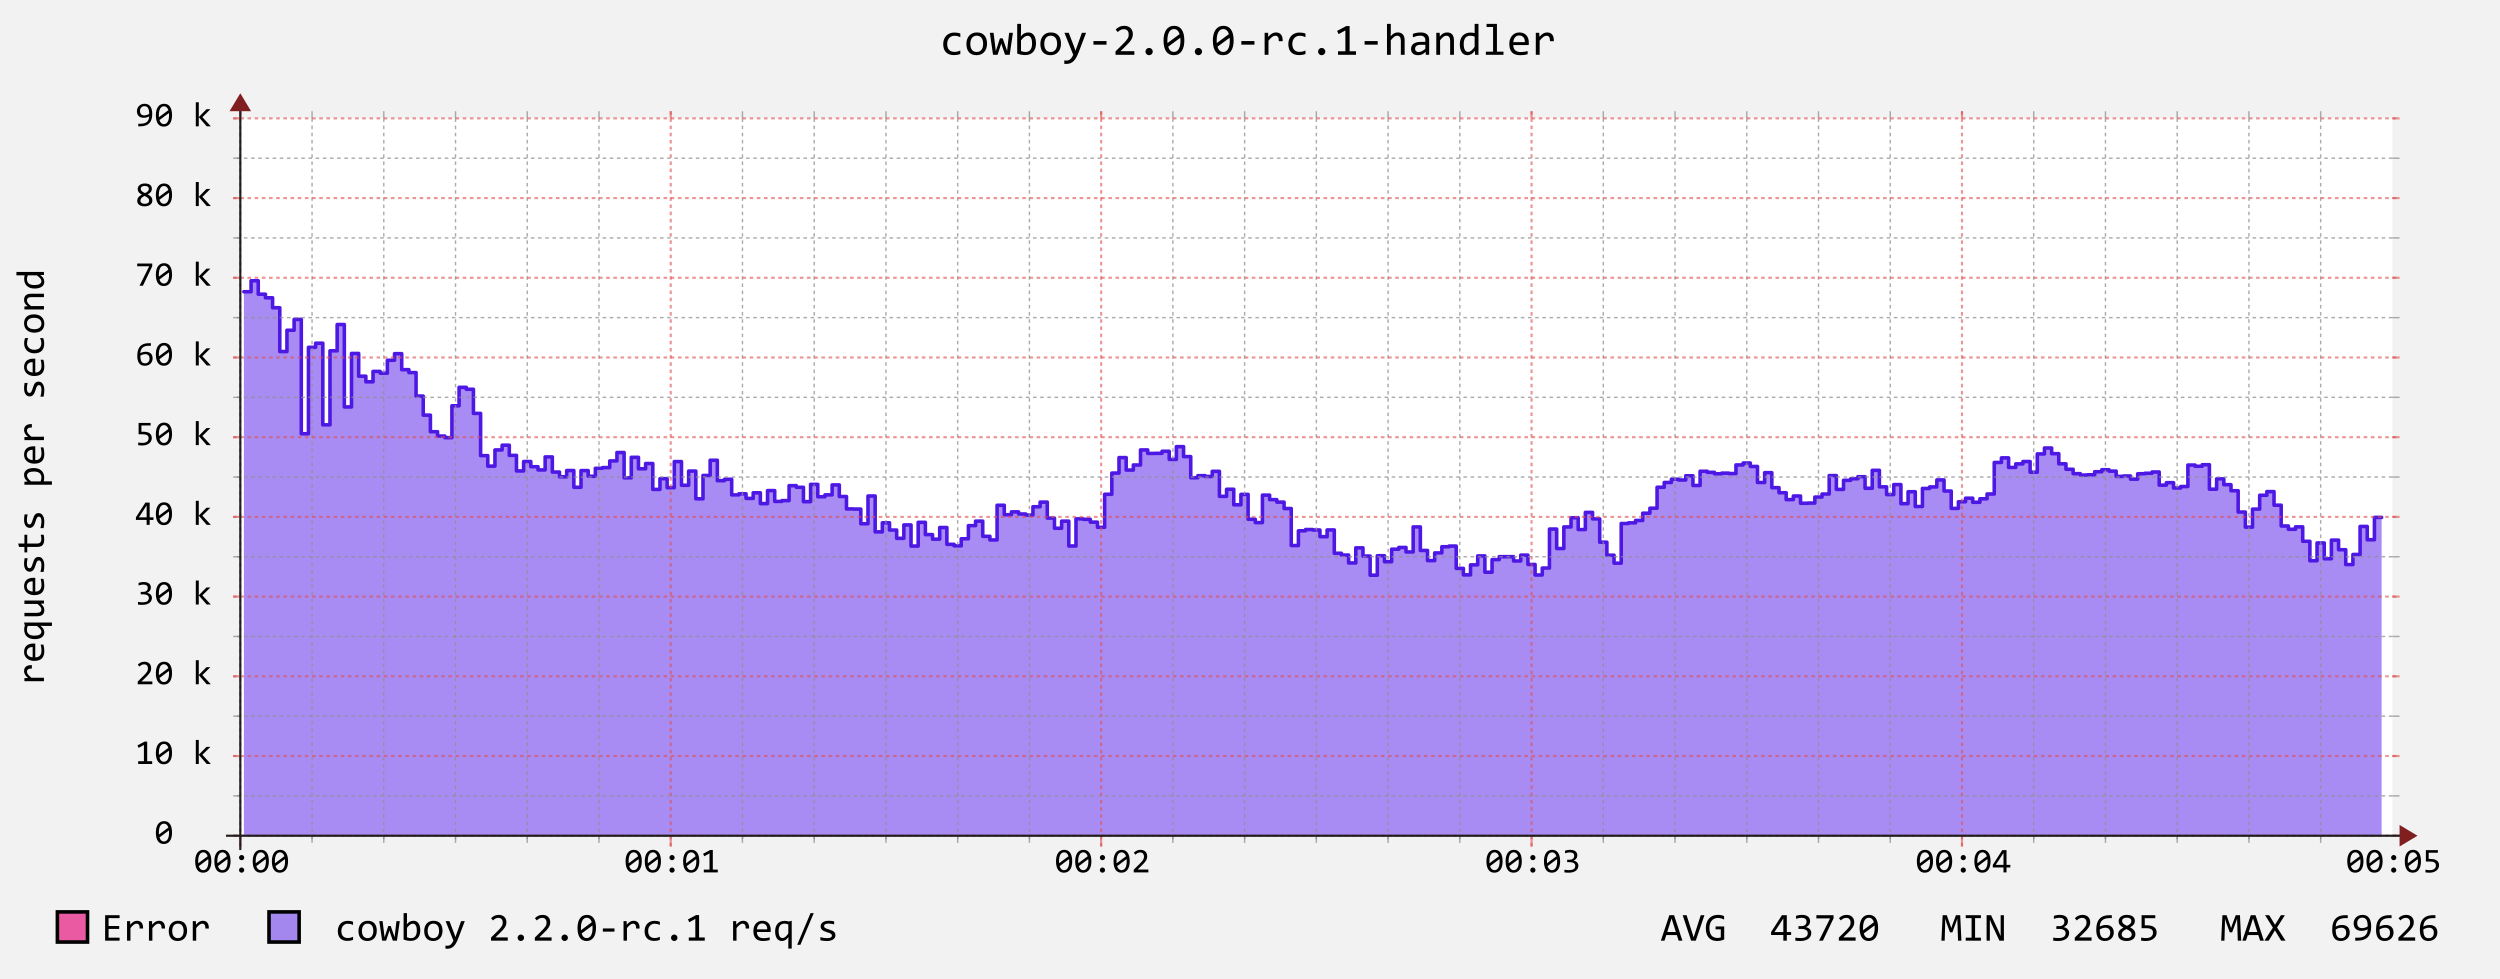 <svg xmlns="http://www.w3.org/2000/svg" xmlns:xlink="http://www.w3.org/1999/xlink" viewBox="0 0 697 273"><defs><symbol overflow="visible" id="a"><path d="M4.93-3.102c0 .477-.05.91-.145 1.3-.094.392-.238.728-.433 1.005-.192.28-.43.5-.72.652-.284.153-.62.23-1.007.23-.332 0-.633-.062-.906-.187-.275-.125-.505-.316-.7-.578-.192-.257-.34-.59-.446-.992-.105-.402-.156-.88-.156-1.43 0-.472.047-.906.145-1.3.097-.39.242-.727.433-1.008.192-.28.43-.496.72-.65.288-.155.62-.23 1.003-.23.33 0 .635.063.91.188.268.125.503.317.694.58.196.26.344.592.446.995.105.402.16.875.16 1.425zm-.836.032c0-.11-.004-.215-.012-.32-.008-.106-.02-.212-.027-.313L1.43-1.75c.047.164.105.316.18.453.074.14.16.258.26.36.107.1.224.175.353.234.132.055.28.082.45.082.214 0 .41-.056.585-.157.176-.106.328-.262.45-.465.124-.207.218-.465.284-.77.067-.304.102-.656.102-1.058zm-2.84-.06v.294c.004.098.008.195.02.285l2.624-1.942c-.046-.16-.11-.31-.18-.442-.073-.132-.16-.246-.26-.343-.103-.098-.22-.172-.35-.227-.128-.05-.272-.078-.436-.078-.215 0-.41.05-.586.156s-.324.262-.45.47c-.12.206-.218.46-.284.765-.067.303-.098.66-.098 1.06zm0 0"/></symbol><symbol overflow="visible" id="b"><path d="M2.672-4.852c.098 0 .19.02.28.06.09.038.165.093.232.16.066.066.12.144.16.23.04.09.058.183.058.28 0 .102-.02.196-.058.282-.04.09-.09.164-.16.23-.067.067-.14.122-.23.157-.09.04-.184.058-.282.058-.102 0-.195-.02-.28-.058-.087-.035-.165-.09-.232-.156-.066-.066-.117-.14-.156-.23-.04-.086-.06-.18-.06-.28 0-.1.02-.192.06-.282.04-.086.09-.164.156-.23.067-.067.145-.122.23-.16.087-.04.18-.06.282-.06zm0 3.48c.098 0 .19.02.28.06.09.04.165.093.232.16.066.066.12.144.16.23.04.09.058.184.058.28 0 .103-.02.197-.058.283-.04.087-.09.165-.16.23-.067.068-.14.122-.23.157-.09.04-.184.06-.282.06-.102 0-.195-.02-.28-.06-.087-.04-.165-.09-.232-.156-.066-.065-.117-.14-.156-.23-.04-.085-.06-.18-.06-.28 0-.098.02-.192.06-.282.04-.09.09-.164.156-.23.067-.067.145-.12.23-.16.087-.04.18-.06.282-.06zm0 0"/></symbol><symbol overflow="visible" id="c"><path d="M4.734 0H.836v-.77H2.43v-4.527l-1.485.805-.304-.703 1.977-1.04h.73V-.77h1.387zm0 0"/></symbol><symbol overflow="visible" id="d"><path d="M4.785 0H.7v-.742l1.6-1.594c.266-.258.477-.484.645-.676.164-.187.29-.36.383-.52.09-.155.152-.304.184-.44.03-.14.047-.29.047-.454 0-.152-.02-.297-.06-.433-.043-.136-.105-.257-.19-.363-.087-.105-.197-.187-.333-.246-.137-.057-.3-.09-.49-.09-.26 0-.503.06-.717.177-.215.117-.41.27-.594.453l-.453-.543c.234-.246.504-.445.808-.593.306-.15.66-.223 1.068-.223.273 0 .523.04.75.122.226.082.422.203.59.356.164.156.29.347.378.57.09.226.137.48.137.762 0 .238-.03.457-.094.66-.063.203-.16.402-.29.605-.13.2-.29.406-.484.62-.195.216-.426.454-.69.712L1.77-.79h3.015zm0 0"/></symbol><symbol overflow="visible" id="e"><path d="M4.668-1.883c0 .27-.06.528-.168.766-.11.238-.277.445-.496.625-.223.18-.5.32-.836.422-.336.105-.727.156-1.176.156-.246 0-.465-.008-.664-.023C1.133.046.948.022.778 0v-.742c.195.035.406.062.624.082.22.02.442.027.668.027.31 0 .575-.027.793-.082.223-.055.403-.137.54-.238.14-.106.242-.23.304-.383.063-.148.094-.316.094-.5 0-.172-.034-.32-.112-.45-.075-.124-.18-.23-.32-.316-.138-.086-.302-.148-.493-.19-.19-.044-.402-.067-.63-.067H1.54v-.675h.714c.187 0 .36-.027.512-.074.152-.05.285-.12.394-.21.11-.094.192-.207.25-.34.06-.137.09-.29.09-.46 0-.333-.102-.575-.305-.724-.203-.152-.5-.23-.894-.23-.206 0-.42.02-.644.062-.222.043-.457.102-.71.184v-.72c.105-.038.222-.073.343-.1.12-.032.24-.06.366-.08.12-.018.242-.034.364-.045.117-.012.234-.016.343-.016.328 0 .62.036.87.106s.458.172.626.305c.167.134.292.298.378.485.086.192.13.407.13.64 0 .357-.09.653-.274.896-.18.243-.43.434-.746.575.16.023.32.074.476.152.156.074.297.172.422.293.125.117.227.258.305.418.08.16.118.34.118.54zm0 0"/></symbol><symbol overflow="visible" id="f"><path d="M5.094-1.37h-1.06V0h-.843v-1.37H.204V-2.1l2.645-4.105h1.187v4.105h1.06zM3.19-5.407L1.03-2.098h2.16zm0 0"/></symbol><symbol overflow="visible" id="g"><path d="M4.63-1.984c0 .308-.067.586-.2.84-.133.253-.317.472-.547.652-.235.183-.508.324-.824.426-.318.1-.662.152-1.03.152-.09 0-.19-.004-.296-.008-.105-.004-.21-.012-.316-.02L1.113.036C1.013.023.926.012.843 0v-.75c.173.043.368.07.587.09.222.02.445.027.668.027.254 0 .48-.027.683-.09.204-.058.376-.144.52-.257.14-.114.25-.25.33-.407.073-.16.112-.34.112-.54 0-.385-.14-.667-.418-.843-.277-.175-.672-.265-1.19-.265H.953v-3.168h3.343v.72H1.734v1.74h.54c.296 0 .585.028.87.083.282.055.532.148.75.28.22.138.4.317.532.544.136.227.203.508.203.852zm0 0"/></symbol><symbol overflow="visible" id="i"><path d="M5.047 0H3.91L1.69-2.555V0H.864v-6.707h.828v4.12l2.142-2.18h1.09l-2.234 2.2zm0 0"/></symbol><symbol overflow="visible" id="j"><path d="M4.86-1.965c0 .285-.05.55-.153.8-.102.25-.25.47-.437.653-.192.188-.422.332-.688.438-.266.105-.562.16-.89.16-.34 0-.645-.055-.907-.164-.262-.11-.484-.277-.66-.504C.95-.81.812-1.094.723-1.438.63-1.78.583-2.19.583-2.663c0-.316.022-.62.062-.922.042-.297.11-.574.207-.84.093-.26.218-.504.378-.72.157-.217.356-.405.59-.56.235-.157.516-.282.832-.368.32-.086.692-.13 1.114-.13h.613v.72h-.67c-.37 0-.69.046-.96.132-.273.09-.5.215-.684.375-.183.165-.324.356-.42.586-.1.226-.162.48-.19.76l-.018.196c.2-.117.43-.21.69-.28.263-.07.544-.106.85-.106.31 0 .588.043.823.136.235.09.43.22.59.383.157.163.274.355.352.585.078.227.117.477.117.75zm-.864.05c0-.187-.023-.358-.066-.515-.047-.152-.118-.28-.22-.386-.097-.106-.222-.192-.37-.247-.15-.058-.328-.09-.54-.09-.12 0-.24.012-.366.036-.122.02-.243.05-.364.09-.117.04-.23.086-.336.136-.11.05-.207.105-.296.16 0 .41.03.75.085 1.023.06.273.14.492.254.656.114.163.25.284.414.35.165.07.357.106.572.106.18 0 .347-.027.496-.086.152-.058.28-.144.39-.26.11-.115.196-.25.258-.415.063-.165.09-.348.09-.56zm0 0"/></symbol><symbol overflow="visible" id="k"><path d="M4.754-5.438L2.152 0h-.945l2.7-5.438H.554v-.765h4.2zm0 0"/></symbol><symbol overflow="visible" id="l"><path d="M4.785-1.56c0 .263-.055.498-.16.705-.11.203-.258.375-.453.51-.192.142-.418.247-.684.322-.26.074-.547.11-.85.11-.34 0-.642-.04-.9-.114-.258-.078-.472-.184-.644-.32C.918-.485.784-.646.7-.833.61-1.02.565-1.222.565-1.45c0-.378.106-.706.317-.98.21-.277.54-.527.984-.75-.406-.207-.703-.433-.89-.687C.79-4.117.7-4.407.7-4.734c0-.2.038-.39.12-.58.082-.186.207-.35.375-.498.164-.145.37-.262.62-.348.25-.086.548-.13.888-.13.32 0 .598.032.84.103.242.066.445.164.61.292.163.125.288.278.37.457.082.18.125.383.125.606 0 .36-.1.668-.3.922-.203.254-.49.473-.86.664.184.09.356.19.516.3.156.114.293.235.41.372.117.136.21.29.274.457.066.168.097.355.097.558zM3.8-4.765c0-.28-.097-.492-.292-.63-.2-.135-.477-.206-.836-.206-.356 0-.63.067-.828.204-.2.136-.297.34-.297.613 0 .125.023.238.07.34.047.105.12.203.223.297.097.09.222.18.37.27.15.09.33.18.532.27.36-.17.625-.34.8-.525.173-.183.26-.394.26-.633zm.087 3.27c0-.117-.02-.23-.055-.34-.04-.113-.105-.223-.203-.328-.1-.11-.232-.215-.396-.324-.164-.106-.375-.22-.63-.332-.213.105-.393.207-.542.312-.148.102-.265.207-.355.313-.09.105-.156.215-.19.328-.04.113-.06.234-.06.363 0 .14.03.266.094.375.063.11.145.204.255.278.105.08.234.133.383.172.148.04.312.06.484.06.168 0 .328-.02.476-.056.15-.035.278-.086.387-.156.11-.07.195-.164.258-.273.062-.11.094-.24.094-.39zm0 0"/></symbol><symbol overflow="visible" id="m"><path d="M4.754-3.453c0 .605-.074 1.125-.22 1.562-.147.433-.362.792-.647 1.07-.285.28-.637.488-1.06.62-.42.134-.905.2-1.456.2H.856v-.723h.575c.406 0 .76-.04 1.058-.12.297-.083.543-.204.742-.364.2-.16.348-.355.454-.586.105-.23.168-.492.195-.785l.018-.195c-.2.117-.43.21-.687.285-.26.07-.542.105-.847.105-.312 0-.586-.047-.824-.137-.24-.093-.435-.222-.595-.386-.156-.164-.273-.36-.35-.586-.08-.227-.118-.473-.118-.738 0-.29.05-.555.156-.805.1-.25.25-.47.437-.656.188-.185.414-.33.676-.44.262-.108.555-.16.87-.16.306 0 .59.052.853.153.26.102.483.262.675.49.19.225.34.518.445.88.11.36.164.798.164 1.314zm-2.176-2.16c-.176 0-.34.03-.492.09-.148.058-.28.144-.39.257-.11.11-.196.25-.258.414-.063.165-.094.352-.094.567 0 .19.023.363.07.515.043.153.117.282.21.387.1.106.224.188.376.246.152.055.332.086.54.086.116 0 .237-.013.362-.036s.246-.05.368-.09c.117-.04.23-.082.34-.133.105-.05.203-.104.288-.16 0-.41-.03-.75-.09-1.022-.062-.274-.148-.496-.26-.66-.114-.168-.255-.285-.415-.356-.164-.07-.348-.105-.555-.105zm0 0"/></symbol><symbol overflow="visible" id="n"><path d="M-5.445-1.09v-.863l1-.027c-.387-.32-.664-.64-.84-.954-.172-.312-.258-.628-.258-.945 0-.56.18-.99.547-1.284.363-.29.906-.426 1.625-.402v.953c-.478-.008-.82.058-1.036.21-.215.15-.324.372-.324.66 0 .126.023.255.066.384.047.13.117.258.22.395.096.137.225.277.38.43.158.152.345.316.564.488H0v.957zm0 0"/></symbol><symbol overflow="visible" id="o"><path d="M-3.012-5.47c.133 0 .246 0 .336.005.09.004.176.012.258.02v3.824c.555 0 .984-.157 1.28-.47.298-.308.45-.758.45-1.344 0-.16-.007-.32-.02-.476-.01-.16-.03-.317-.05-.46-.023-.15-.047-.294-.074-.427-.027-.137-.06-.262-.09-.38h.774c.074.26.132.548.18.872.042.325.066.66.066 1.008 0 .465-.063.867-.192 1.203-.125.336-.308.614-.55.828-.24.215-.536.375-.883.477-.348.103-.743.153-1.184.153-.384 0-.747-.054-1.09-.164-.34-.11-.64-.27-.9-.48-.26-.212-.464-.474-.616-.782-.153-.31-.227-.657-.227-1.047 0-.378.06-.714.176-1.007.12-.293.29-.54.508-.742.22-.2.485-.35.798-.452.312-.106.664-.157 1.05-.157zm-.136.982c-.243-.012-.46.015-.664.07-.2.06-.372.148-.516.27-.145.12-.258.273-.34.453-.082.18-.12.39-.12.63 0 .206.038.393.116.565.078.168.192.316.336.438.145.124.32.222.524.3.203.075.42.12.664.14zm0 0"/></symbol><symbol overflow="visible" id="p"><path d="M-2.61-.59c-.39 0-.76-.055-1.113-.156-.35-.102-.66-.262-.925-.477-.266-.214-.477-.492-.63-.828-.156-.337-.234-.74-.234-1.204 0-.183.016-.367.043-.55.03-.18.075-.372.138-.575l-.21-.835h7.765v.95H.168L-1-4.314C-.27-3.8.098-3.188.098-2.48c0 .32-.067.597-.196.832-.13.234-.316.43-.554.585-.24.16-.524.278-.856.356-.332.078-.7.117-1.1.117zm-.058-.97c.305 0 .574-.018.816-.065.243-.047.45-.113.618-.207.168-.09.296-.207.386-.348.09-.136.137-.3.137-.488 0-.238-.106-.492-.32-.758-.216-.265-.532-.547-.95-.84h-2.528c-.07.145-.125.31-.168.493-.043.183-.066.378-.066.582 0 .53.176.936.527 1.213.352.282.867.418 1.547.418zm0 0"/></symbol><symbol overflow="visible" id="q"><path d="M0-5.246v.848l-.88.03c.19.165.345.317.47.466.125.144.226.29.3.433.08.146.13.294.16.44.032.147.048.3.048.464 0 .562-.164.984-.493 1.27-.332.284-.828.43-1.492.43h-3.558v-.947h3.48c.836 0 1.254-.312 1.254-.945 0-.113-.017-.226-.052-.336-.035-.11-.093-.226-.18-.347-.085-.123-.2-.255-.343-.392-.145-.14-.328-.297-.547-.47h-3.613v-.944zm0 0"/></symbol><symbol overflow="visible" id="r"><path d="M-1.488-5.18c.19 0 .363.032.515.098.153.062.29.152.407.266.117.11.218.242.3.39.082.15.153.305.207.473.056.168.095.34.12.52.026.175.038.35.038.52 0 .37-.016.706-.047 1.018-.034.31-.085.61-.16.907h-.867c.09-.317.16-.633.207-.95.047-.312.07-.625.07-.937 0-.453-.062-.79-.183-1.004-.125-.218-.3-.323-.527-.323-.098 0-.188.016-.262.05-.078.036-.152.098-.223.188-.07.09-.144.23-.222.418-.074.192-.16.45-.258.78-.074.247-.156.474-.25.68-.09.208-.2.388-.328.54-.125.152-.274.274-.442.36-.17.085-.37.128-.605.128-.152 0-.316-.034-.496-.104-.184-.07-.352-.19-.508-.36-.156-.17-.28-.402-.387-.69-.102-.29-.153-.65-.153-1.083 0-.215.012-.453.035-.71.024-.263.063-.536.12-.817h.84c-.07.297-.124.578-.16.844-.034.265-.05.496-.05.69 0 .235.02.435.055.595.035.16.086.293.148.39.063.102.137.172.223.215.086.043.176.067.273.067.1 0 .19-.02.267-.06.078-.034.156-.104.23-.21.075-.102.15-.246.223-.43.074-.183.156-.425.242-.722.094-.32.192-.594.297-.813.1-.222.214-.402.343-.54.125-.136.27-.233.43-.292.156-.062.34-.09.54-.09zm0 0"/></symbol><symbol overflow="visible" id="s"><path d="M-.074-5.258c.054.215.09.434.113.664.022.227.034.457.034.692 0 .683-.152 1.195-.46 1.53-.31.337-.786.505-1.427.505h-2.843v1.523h-.79v-1.523h-1.5l-.242-.942h1.743v-2.448h.79v2.45h2.768c.39 0 .68-.106.875-.313.196-.208.29-.517.29-.923 0-.172-.012-.363-.04-.57-.027-.203-.07-.418-.13-.645zm0 0"/></symbol><symbol overflow="visible" id="u"><path d="M-2.82-5.523c.484 0 .906.066 1.27.203.36.136.66.324.898.562.238.238.418.52.54.848.116.324.178.676.178 1.055 0 .175-.01.347-.027.52-.02.17-.052.347-.095.522h2.278v.946h-7.668v-.844l.91-.06c-.37-.27-.633-.558-.785-.867-.15-.308-.223-.64-.223-1 0-.308.063-.582.195-.816.13-.234.313-.434.55-.594.236-.16.52-.277.857-.355.335-.082.706-.12 1.12-.12zm.043.964c-.285 0-.547.025-.79.064-.238.043-.44.11-.61.2-.17.09-.303.206-.4.347-.095.14-.142.31-.142.505 0 .12.02.242.056.363.04.125.1.25.19.383.09.134.208.27.353.42.147.143.327.303.546.467h2.64c.075-.17.13-.355.172-.546.043-.19.063-.378.063-.566 0-.508-.17-.91-.52-1.2-.343-.288-.862-.433-1.557-.433zm0 0"/></symbol><symbol overflow="visible" id="v"><path d="M-.2-5.102c.095.247.165.5.208.758.047.258.066.528.066.8 0 .86-.23 1.524-.7 1.99-.464.464-1.147.7-2.042.7-.43 0-.824-.072-1.172-.205-.35-.13-.652-.32-.902-.56-.25-.243-.442-.532-.578-.872-.137-.336-.203-.707-.203-1.11 0-.28.02-.546.058-.793.04-.246.106-.48.195-.707h.903c-.125.235-.21.477-.27.72-.054.245-.082.5-.082.757 0 .242.044.473.138.688.094.214.227.402.398.566.176.163.387.292.637.386.25.093.53.14.844.14.66 0 1.152-.16 1.48-.48.328-.32.49-.766.49-1.332 0-.258-.03-.508-.087-.746-.06-.243-.145-.473-.258-.7zm0 0"/></symbol><symbol overflow="visible" id="w"><path d="M-2.766-5.61c.422 0 .81.06 1.164.18.352.117.653.29.907.516.25.223.445.496.586.816C.028-3.773.1-3.41.1-3c0 .39-.063.742-.184 1.05-.12.31-.297.57-.53.786-.236.215-.53.38-.876.492-.348.113-.746.172-1.2.172-.42 0-.808-.06-1.156-.18-.35-.117-.652-.29-.902-.515-.25-.223-.445-.496-.586-.817-.14-.324-.207-.687-.207-1.097 0-.39.06-.738.18-1.05.12-.31.297-.57.53-.785.235-.215.524-.38.872-.492.347-.114.745-.172 1.194-.172zm.043.965c-.336 0-.632.04-.882.114-.25.073-.46.178-.63.315-.167.137-.296.305-.378.5-.086.2-.13.418-.13.66 0 .282.056.524.165.723.113.203.258.367.445.496.184.13.4.223.64.28.247.06.5.09.77.09.336 0 .63-.034.883-.108.254-.074.465-.184.633-.32.168-.137.293-.305.38-.5.085-.196.128-.415.128-.66 0-.282-.054-.524-.167-.723-.11-.203-.258-.368-.442-.496-.182-.13-.397-.223-.64-.282-.245-.058-.503-.09-.773-.09zm0 0"/></symbol><symbol overflow="visible" id="x"><path d="M-5.445-.867v-.844l.88-.036c-.19-.16-.35-.313-.474-.46-.124-.15-.222-.298-.3-.44-.074-.143-.13-.288-.16-.436-.03-.148-.043-.3-.043-.46 0-.56.164-.985.496-1.274.328-.286.828-.43 1.492-.43H0v.945h-3.477c-.425 0-.742.077-.95.237-.202.16-.303.395-.303.71 0 .115.015.228.05.337.035.114.094.227.18.348.086.117.2.246.344.387.144.14.324.296.543.467H0v.946zm0 0"/></symbol><symbol overflow="visible" id="y"><path d="M-2.61-.59c-.464 0-.874-.066-1.234-.19-.36-.126-.664-.306-.91-.54-.25-.235-.437-.516-.566-.84-.13-.328-.192-.695-.192-1.094 0-.176.012-.348.032-.516.023-.167.058-.332.105-.496h-2.293v-.95H0v.85l-1.03.03c.382.266.667.55.85.86.184.308.278.64.278.996 0 .312-.067.585-.196.824-.13.234-.312.433-.55.59-.24.156-.524.277-.856.355-.332.077-.7.12-1.105.12zm-.058-.97c.656 0 1.148-.092 1.473-.288.324-.19.484-.468.484-.82 0-.238-.106-.492-.32-.758-.216-.265-.532-.547-.95-.84h-2.528c-.074.157-.13.329-.168.516-.035.188-.054.375-.054.56 0 .514.164.913.5 1.202.332.29.85.43 1.562.43zm0 0"/></symbol><symbol overflow="visible" id="z"><path d="M5.738-.227c-.277.106-.562.184-.85.235-.294.05-.595.078-.904.078-.968 0-1.71-.262-2.234-.79-.523-.523-.785-1.288-.785-2.3 0-.484.074-.922.226-1.316.15-.395.36-.735.634-1.016.274-.28.598-.496.977-.648.38-.153.798-.23 1.255-.23.316 0 .613.023.89.07.278.042.54.117.793.218v1.012c-.265-.137-.535-.238-.808-.3-.274-.063-.56-.095-.852-.095-.273 0-.53.052-.773.154-.243.105-.453.254-.637.45-.184.194-.328.433-.434.714-.105.28-.16.597-.16.953 0 .743.18 1.294.543 1.665.36.367.86.55 1.496.55.29 0 .57-.03.84-.097.27-.066.53-.164.785-.293zm0 0"/></symbol><symbol overflow="visible" id="A"><path d="M6.313-3.113c0 .476-.07.914-.204 1.308-.133.4-.33.74-.58 1.02-.253.285-.56.504-.92.66C4.245.03 3.835.11 3.374.11c-.438 0-.832-.067-1.18-.204-.347-.136-.644-.336-.886-.6C1.065-.962.882-1.29.753-1.68c-.13-.39-.192-.84-.192-1.347 0-.477.067-.91.2-1.305.136-.39.328-.73.582-1.012.25-.28.558-.504.922-.66.36-.156.773-.234 1.23-.234.442 0 .836.07 1.184.203.347.137.64.336.883.6.242.263.43.587.554.978.13.39.196.84.196 1.344zm-1.086.05c0-.378-.043-.71-.13-.992-.08-.285-.2-.52-.355-.71-.156-.188-.344-.33-.562-.426-.223-.095-.473-.146-.742-.146-.317 0-.59.063-.817.188-.225.125-.41.29-.554.496-.144.207-.25.45-.316.726-.066.274-.102.563-.102.864 0 .378.043.707.125.992.082.285.204.523.356.71.155.192.343.333.56.43.22.094.47.14.748.14.316 0 .585-.058.812-.183.227-.125.41-.29.555-.5.144-.207.254-.445.32-.722.066-.274.102-.563.102-.868zm0 0"/></symbol><symbol overflow="visible" id="B"><path d="M6.652-6.13L5.762 0h-1.29L3.59-2.563l-.18-.624-.2.66L2.364 0H1.11L.226-6.13h1.035l.515 4.165.11.926.26-.808.892-2.754h.76l.962 2.715.273.813.09-.86.477-4.195zm0 0"/></symbol><symbol overflow="visible" id="C"><path d="M6.215-3.172c0 .508-.07.96-.21 1.363-.142.4-.34.74-.6 1.02-.257.278-.573.493-.944.642-.37.148-.784.222-1.25.222-.362 0-.733-.035-1.108-.105-.38-.072-.754-.18-1.125-.33v-8.265H2.04v2.375l-.052 1.137c.305-.41.633-.703.98-.87.348-.17.723-.255 1.122-.255.348 0 .656.074.922.218.265.15.484.356.664.622.18.265.312.585.402.964.09.375.137.797.137 1.262zm-1.09.047c0-.32-.02-.617-.066-.887-.048-.265-.122-.496-.224-.687-.102-.19-.234-.34-.39-.448-.16-.11-.352-.16-.57-.16-.134 0-.27.02-.407.062-.142.043-.286.113-.435.215-.148.096-.305.23-.47.393-.163.164-.338.37-.526.614v2.972c.206.08.417.144.632.19.215.047.422.07.617.07.245 0 .476-.034.698-.112.223-.078.418-.207.586-.387.168-.183.305-.42.403-.722.1-.297.148-.668.148-1.113zm0 0"/></symbol><symbol overflow="visible" id="D"><path d="M6.426-6.13L4.34-.647c-.215.558-.438 1.04-.668 1.44-.23.403-.48.735-.754.993-.273.258-.57.45-.898.57-.325.122-.688.184-1.09.184-.106 0-.203-.005-.29-.01-.085-.003-.18-.007-.28-.014V1.55c.09.012.187.024.292.032.106.012.22.016.336.016.196 0 .38-.028.547-.082.168-.06.328-.153.48-.282.15-.13.294-.293.434-.496.136-.203.27-.45.402-.738L.402-6.13H1.61l1.55 4.056.313.95.355-.978L5.262-6.13zm0 0"/></symbol><symbol overflow="visible" id="E"><path d="M5.262-2.824H1.61v-1.004H5.26zm0 0"/></symbol><symbol overflow="visible" id="F"><path d="M6.152 0H.898v-.953l2.063-2.05c.337-.333.614-.622.825-.868.21-.243.375-.466.492-.67.118-.198.2-.39.24-.57.042-.18.06-.37.06-.577 0-.196-.026-.383-.077-.56-.055-.175-.137-.33-.246-.468-.11-.133-.254-.238-.426-.316-.176-.08-.387-.118-.63-.118-.34 0-.643.078-.92.226-.278.152-.532.348-.762.586L.93-7.04c.3-.315.644-.57 1.04-.76.39-.192.846-.286 1.37-.286.35 0 .676.05.965.156.293.106.543.258.754.46.21.2.374.443.49.732.118.29.177.613.177.976 0 .305-.043.59-.125.848-.082.262-.204.52-.368.777-.164.258-.37.528-.625.805-.25.277-.544.578-.887.91l-1.446 1.41h3.875zm0 0"/></symbol><symbol overflow="visible" id="G"><path d="M3.387-1.922c.14 0 .27.027.394.078.126.055.232.125.325.22.09.093.165.202.215.327.055.125.082.258.082.4 0 .14-.027.268-.082.39-.05.12-.125.23-.215.32-.093.093-.2.164-.324.218-.124.052-.253.08-.393.08S3.113.08 2.992.03c-.125-.053-.23-.124-.32-.217-.094-.09-.164-.196-.22-.32-.05-.122-.077-.25-.077-.39 0-.142.027-.275.078-.4.055-.125.125-.234.22-.328.09-.094.194-.164.32-.22.12-.05.253-.077.394-.077zm0 0"/></symbol><symbol overflow="visible" id="H"><path d="M6.336-3.984c0 .61-.063 1.164-.184 1.668-.12.503-.308.933-.554 1.293-.25.36-.56.64-.926.835-.367.2-.8.297-1.297.297C2.95.11 2.56.03 2.21-.134c-.35-.16-.65-.406-.897-.738-.25-.337-.442-.763-.575-1.278-.133-.516-.2-1.13-.2-1.836 0-.61.06-1.168.185-1.672s.308-.938.554-1.297c.246-.36.555-.64.926-.84.37-.195.8-.293 1.293-.293.43 0 .817.078 1.168.238.348.16.65.41.895.746.25.336.44.762.573 1.278.137.52.203 1.13.203 1.84zm-1.074.035c0-.136-.004-.277-.016-.41-.012-.136-.02-.27-.035-.402L1.837-2.254c.062.21.14.41.234.586.094.18.207.336.336.46.133.13.285.23.453.302.167.07.36.105.578.105.277 0 .527-.067.753-.2.228-.137.42-.336.576-.598.16-.265.28-.593.367-.988.086-.39.13-.848.13-1.363zM1.61-4.022l.003.378c.004.125.012.25.024.368l3.375-2.496c-.063-.207-.14-.4-.235-.567-.093-.172-.203-.32-.332-.445-.133-.125-.28-.22-.45-.29-.163-.07-.35-.105-.558-.105-.277 0-.527.07-.753.203-.227.133-.418.336-.58.602-.16.266-.28.598-.366.988-.086.395-.13.848-.13 1.364zm0 0"/></symbol><symbol overflow="visible" id="I"><path d="M1.227-6.13h.968L2.227-5c.363-.434.718-.75 1.074-.945.352-.196.708-.293 1.063-.293.637 0 1.117.207 1.446.617.327.41.475 1.018.452 1.83H5.188c.01-.538-.067-.93-.235-1.17-.168-.243-.418-.36-.742-.36-.14 0-.284.023-.43.074-.143.05-.292.133-.444.246-.152.11-.316.254-.484.43-.172.175-.356.386-.55.633V0H1.226zm0 0"/></symbol><symbol overflow="visible" id="J"><path d="M6.086 0H1.074v-.988h2.05v-5.825l-1.91 1.04-.39-.903 2.54-1.34h.94v7.028h1.782zm0 0"/></symbol><symbol overflow="visible" id="K"><path d="M5.902 0H4.84v-3.914c0-.473-.09-.824-.266-1.06-.176-.233-.43-.346-.758-.346-.144 0-.277.015-.402.054-.125.04-.254.106-.387.204-.132.093-.28.222-.44.386-.157.164-.34.367-.548.61V0H.976v-8.625H2.04v2.496L2-5.163c.168-.2.332-.367.492-.504.16-.137.324-.246.485-.332.16-.086.324-.145.492-.184.163-.035.335-.054.514-.054.61 0 1.082.187 1.418.558.332.37.5.934.5 1.684zm0 0"/></symbol><symbol overflow="visible" id="L"><path d="M4.914 0L4.89-.824c-.335.328-.675.566-1.02.715-.343.145-.702.22-1.08.22-.353 0-.65-.044-.9-.133-.245-.09-.452-.215-.613-.372-.16-.156-.277-.34-.35-.55C.85-1.155.81-1.387.81-1.637c0-.613.227-1.093.688-1.44.457-.35 1.133-.525 2.027-.525h1.27v-.535c0-.363-.117-.652-.348-.87-.23-.22-.587-.33-1.063-.33-.344 0-.688.04-1.024.118-.336.08-.68.19-1.04.33v-.958c.134-.047.286-.097.45-.144.165-.047.34-.086.524-.125.183-.035.37-.067.57-.086.2-.024.403-.035.606-.035.37 0 .703.043 1 .12.297.083.55.208.754.376.207.164.363.375.472.63.11.25.167.546.167.89V0zm-.117-2.79H3.45c-.266 0-.493.028-.684.08-.192.054-.348.128-.47.226-.124.097-.214.214-.273.35-.058.138-.09.29-.09.462 0 .117.02.23.055.34.04.105.098.203.18.285.082.082.187.15.316.2.13.046.29.074.477.074.243 0 .524-.075.84-.223.317-.15.65-.387.997-.707zm0 0"/></symbol><symbol overflow="visible" id="M"><path d="M.977-6.13h.945l.043.99c.18-.212.35-.387.52-.528.167-.14.33-.254.492-.34.16-.086.324-.144.492-.18.163-.035.335-.05.514-.05.633 0 1.11.187 1.434.558.324.37.484.934.484 1.684V0H4.84v-3.914c0-.48-.09-.832-.27-1.063-.18-.23-.445-.343-.797-.343-.132 0-.257.015-.382.054-.124.04-.253.106-.386.204-.137.093-.28.222-.438.386-.156.164-.332.367-.527.61V0H.976zm0 0"/></symbol><symbol overflow="visible" id="N"><path d="M.664-2.938c0-.52.074-.98.215-1.386.14-.406.343-.746.604-1.028.266-.277.58-.488.95-.632.367-.145.777-.22 1.23-.22.195 0 .387.016.574.04.192.023.375.062.56.117v-2.578h1.07V0h-.954l-.04-1.16c-.296.433-.616.75-.96.957C3.566.004 3.19.11 2.79.11c-.353 0-.657-.075-.927-.22-.265-.148-.488-.35-.664-.62-.177-.266-.31-.586-.4-.96C.71-2.067.665-2.48.665-2.94zm1.086-.066c0 .742.11 1.293.328 1.656.22.368.527.547.926.547.27 0 .55-.118.85-.36.298-.238.615-.594.943-1.067V-5.07c-.176-.082-.367-.145-.578-.188-.212-.043-.423-.062-.63-.062-.578 0-1.03.183-1.352.558-.324.375-.488.96-.488 1.758zm0 0"/></symbol><symbol overflow="visible" id="O"><path d="M3.063-7.75H1.25v-.875h2.887v7.738h1.828V0H1.05v-.887h2.013zm0 0"/></symbol><symbol overflow="visible" id="P"><path d="M6.152-3.387c0 .15-.004.278-.007.38-.004.1-.008.195-.016.284H1.823c0 .63.176 1.11.528 1.446.347.336.85.504 1.51.504.18 0 .36-.008.54-.024.18-.015.352-.03.516-.058.168-.024.328-.05.48-.083.153-.03.293-.062.426-.1v.874c-.29.082-.617.148-.98.2-.364.05-.742.073-1.133.073-.522 0-.976-.07-1.355-.215-.378-.14-.687-.348-.93-.618-.24-.27-.42-.6-.538-.996-.114-.39-.172-.835-.172-1.33 0-.434.062-.84.183-1.227.125-.383.31-.72.547-1.012.24-.288.528-.522.875-.69.344-.172.74-.258 1.176-.258.43 0 .81.066 1.137.203.328.133.605.324.832.57.226.246.398.543.512.895.117.35.175.746.175 1.183zM5.047-3.54c.012-.272-.012-.522-.078-.75-.068-.226-.17-.417-.302-.58-.137-.165-.31-.29-.512-.384-.203-.09-.437-.137-.707-.137-.23 0-.446.046-.638.136-.19.09-.355.215-.492.38-.14.16-.25.354-.336.585-.086.228-.14.478-.16.75zm0 0"/></symbol><symbol overflow="visible" id="R"><path d="M5.12 0H1.09v-7.09h4.03v.813H2.056v2.2h2.95v.81h-2.95v2.443H5.12zm0 0"/></symbol><symbol overflow="visible" id="S"><path d="M1.09-5.445h.863l.027 1c.32-.387.64-.664.954-.84.312-.172.628-.258.945-.258.56 0 .99.18 1.284.547.29.363.426.906.402 1.625h-.953c.008-.478-.058-.82-.21-1.036-.15-.215-.372-.324-.66-.324-.126 0-.255.023-.384.066-.13.047-.258.117-.395.22-.137.096-.277.225-.43.38-.152.158-.316.345-.488.564V0H1.09zm0 0"/></symbol><symbol overflow="visible" id="T"><path d="M5.61-2.766c0 .422-.06.81-.18 1.164-.117.352-.29.653-.516.907-.223.25-.496.445-.816.586C3.773.028 3.41.1 3 .1c-.39 0-.742-.063-1.05-.184-.31-.12-.57-.297-.786-.53-.215-.236-.38-.53-.492-.876C.56-1.84.5-2.238.5-2.692c0-.42.06-.808.18-1.156.117-.35.29-.652.515-.902.223-.25.496-.445.817-.586.324-.14.687-.207 1.097-.207.39 0 .738.06 1.05.18.31.12.57.297.785.53.215.235.38.524.492.872.114.347.172.745.172 1.194zm-.965.043c0-.336-.04-.632-.114-.882-.073-.25-.178-.46-.315-.63-.137-.167-.305-.296-.5-.378-.2-.086-.418-.13-.66-.13-.282 0-.524.056-.723.165-.203.113-.367.258-.496.445-.13.184-.223.4-.28.64-.06.247-.09.5-.09.77 0 .336.034.63.108.883.074.254.184.465.32.633.137.168.305.293.5.38.196.085.415.128.66.128.282 0 .524-.054.723-.167.203-.11.368-.258.496-.442.13-.182.223-.397.282-.64.058-.245.09-.503.09-.773zm0 0"/></symbol><symbol overflow="visible" id="U"><path d="M5.102-.2c-.247.095-.5.165-.758.208-.258.047-.528.066-.8.066-.86 0-1.524-.23-1.99-.7-.464-.464-.7-1.147-.7-2.042 0-.43.072-.824.205-1.172.13-.35.32-.652.56-.902.243-.25.532-.442.872-.578.336-.137.707-.203 1.11-.203.28 0 .546.02.793.058.246.04.48.106.707.195v.903c-.235-.125-.477-.21-.72-.27-.245-.054-.5-.082-.757-.082-.242 0-.473.044-.688.138-.214.094-.402.227-.566.398-.163.176-.292.387-.386.637-.093.25-.14.53-.14.844 0 .66.16 1.152.48 1.48.32.328.766.49 1.332.49.258 0 .508-.03.746-.087.243-.06.473-.145.7-.258zm0 0"/></symbol><symbol overflow="visible" id="V"><path d="M5.914-5.445L5.12 0H3.978L3.19-2.277l-.16-.555-.175.586L2.102 0H.988l-.79-5.445h.927l.453 3.7.098.823.234-.723.793-2.445h.676l.85 2.414.247.723.082-.766.42-3.725zm0 0"/></symbol><symbol overflow="visible" id="W"><path d="M5.523-2.82c0 .453-.062.855-.187 1.21-.125.356-.3.66-.53.907-.232.25-.51.437-.84.57-.33.133-.7.2-1.11.2-.325 0-.653-.032-.99-.094-.335-.063-.67-.16-1-.293v-7.348h.947v2.113L1.77-4.547c.27-.363.562-.62.87-.773.31-.15.64-.223.997-.223.308 0 .582.063.816.195.234.13.434.313.594.55.16.236.277.52.355.857.082.335.12.706.12 1.12zm-.964.043c0-.285-.025-.547-.064-.79-.043-.238-.11-.44-.2-.61-.09-.17-.206-.303-.347-.4-.14-.095-.31-.142-.505-.142-.12 0-.242.02-.363.056-.125.04-.25.1-.383.19-.134.09-.27.208-.42.353-.143.147-.303.327-.467.546v2.64c.183.075.37.13.562.172.19.043.375.063.55.063.216 0 .423-.034.622-.105.195-.066.37-.183.52-.343.148-.16.27-.375.36-.64.085-.267.132-.595.132-.99zm0 0"/></symbol><symbol overflow="visible" id="X"><path d="M5.715-5.445L3.86-.575C3.667-.077 3.47.35 3.26.708c-.203.356-.426.648-.668.88-.242.23-.508.397-.797.507-.29.11-.613.164-.973.164-.094 0-.18-.004-.254-.008-.078-.004-.16-.008-.25-.016V1.38c.078.01.168.018.262.026.094.012.19.016.297.016.17 0 .335-.027.483-.078.153-.05.293-.133.426-.246.132-.114.26-.262.386-.442.12-.18.242-.398.36-.656L.358-5.445h1.074l1.375 3.6.276.845.316-.867 1.274-3.578zm0 0"/></symbol><symbol overflow="visible" id="Y"><path d="M5.47 0H.796v-.848l1.836-1.82c.3-.297.543-.555.73-.773.188-.216.336-.415.442-.595.105-.18.175-.348.21-.508.036-.156.055-.328.055-.512 0-.175-.023-.34-.07-.5-.047-.156-.12-.293-.22-.414-.096-.116-.22-.21-.378-.28-.156-.07-.343-.102-.558-.102-.3 0-.574.067-.82.2-.247.132-.473.308-.68.52l-.52-.622c.27-.285.578-.512.926-.68.348-.17.754-.253 1.22-.253.31 0 .6.046.858.14.258.094.48.23.668.406.188.175.336.394.438.652.105.254.156.543.156.867 0 .268-.035.522-.11.753-.074.23-.183.46-.328.69-.148.232-.332.47-.554.716-.223.245-.485.515-.79.808L2.024-.902H5.47zm0 0"/></symbol><symbol overflow="visible" id="Z"><path d="M3.012-1.71c.12 0 .238.026.347.073.113.047.206.11.288.196.082.08.145.178.192.288.047.11.07.226.07.355 0 .12-.023.238-.07.348-.047.11-.11.204-.192.286-.082.082-.175.144-.29.19C3.25.075 3.134.1 3.013.1c-.13 0-.246-.024-.352-.07-.11-.048-.207-.114-.285-.192-.082-.082-.148-.18-.195-.285-.047-.11-.07-.226-.07-.347 0-.13.023-.246.07-.355.047-.11.113-.207.195-.29.082-.085.176-.148.285-.195.106-.047.223-.074.352-.074zm0 0"/></symbol><symbol overflow="visible" id="aa"><path d="M5.633-3.543c0 .543-.055 1.04-.164 1.484-.11.447-.275.83-.493 1.15-.223.32-.497.57-.825.746-.328.176-.71.262-1.152.262-.38 0-.727-.07-1.035-.215-.313-.14-.578-.363-.797-.66C.945-1.074.778-1.45.656-1.91c-.12-.46-.18-1.004-.18-1.633 0-.543.055-1.04.17-1.488.108-.45.272-.833.49-1.154.22-.32.493-.566.82-.742.333-.176.716-.26 1.153-.26.378-.002.726.07 1.035.213.312.14.578.364.796.66.224.297.392.676.513 1.137.117.46.18 1.004.18 1.633zm-.957.03c0-.12-.004-.24-.012-.362-.008-.12-.02-.242-.03-.355l-3 2.226c.054.188.124.363.206.524.082.16.183.296.3.41.118.113.25.203.403.265.148.063.32.094.512.094.246 0 .468-.06.668-.18.203-.118.375-.297.515-.532.14-.234.25-.527.324-.875.075-.348.114-.754.114-1.215zm-3.242-.06v.335c.004.113.007.218.02.324l3-2.22c-.056-.182-.122-.35-.204-.503-.086-.152-.184-.285-.3-.394-.118-.11-.247-.197-.395-.26-.15-.062-.317-.09-.5-.09-.246 0-.47.06-.672.177-.2.12-.37.3-.512.535-.14.238-.25.53-.323.88-.078.35-.113.753-.113 1.214zm0 0"/></symbol><symbol overflow="visible" id="ab"><path d="M4.676-2.512H1.434v-.89h3.242zm0 0"/></symbol><symbol overflow="visible" id="ac"><path d="M5.41 0H.953v-.88h1.824v-5.175l-1.7.922-.343-.8 2.254-1.192h.836V-.88H5.41zm0 0"/></symbol><symbol overflow="visible" id="ad"><path d="M5.47-3.012c0 .133 0 .246-.005.336-.004.09-.012.176-.02.258H1.62c0 .555.157.984.47 1.28.308.298.758.45 1.344.45.16 0 .32-.007.476-.02.16-.01.317-.03.46-.05.15-.023.294-.047.427-.074.137-.027.262-.06.38-.09v.774c-.26.074-.548.132-.872.18-.325.042-.66.066-1.008.066-.465 0-.867-.063-1.203-.192-.336-.125-.614-.308-.828-.55C1.05-.885.89-1.18.79-1.528.686-1.875.636-2.27.636-2.71c0-.384.054-.747.164-1.09.11-.34.27-.64.48-.9.212-.26.474-.464.782-.616.31-.153.657-.227 1.047-.227.378 0 .714.06 1.007.176.293.12.54.29.742.508.2.22.35.485.452.798.106.312.157.664.157 1.05zm-.982-.136c.012-.243-.015-.46-.07-.664-.06-.2-.148-.372-.27-.516-.12-.145-.273-.258-.453-.34-.18-.082-.39-.12-.63-.12-.206 0-.393.038-.565.116-.168.078-.316.192-.438.336-.124.145-.222.32-.3.524-.075.203-.12.42-.14.664zm0 0"/></symbol><symbol overflow="visible" id="ae"><path d="M.59-2.61c0-.39.055-.76.156-1.113.102-.35.262-.66.477-.925.214-.266.492-.477.828-.63.337-.156.74-.234 1.204-.234.183 0 .367.016.55.043.18.03.372.075.575.138l.835-.21v7.765h-.95V.168L4.314-1C3.8-.27 3.188.098 2.48.098c-.32 0-.597-.067-.832-.196-.234-.13-.43-.316-.585-.554-.16-.24-.278-.524-.356-.856-.078-.332-.117-.7-.117-1.1zm.97-.058c0 .305.018.574.065.816.047.243.113.45.207.618.09.168.207.296.348.386.136.09.3.137.488.137.238 0 .492-.106.758-.32.265-.216.547-.532.84-.95v-2.528c-.145-.07-.31-.125-.493-.168-.183-.043-.378-.066-.582-.066-.53 0-.936.176-1.213.527-.282.352-.418.867-.418 1.547zm0 0"/></symbol><symbol overflow="visible" id="af"><path d="M5.246-7.668L1.523 1.168H.625l3.723-8.836zm0 0"/></symbol><symbol overflow="visible" id="ag"><path d="M5.18-1.488c0 .19-.032.363-.098.515-.062.153-.152.29-.266.407-.11.117-.242.218-.39.3-.15.082-.305.153-.473.207-.168.056-.34.095-.52.12-.175.026-.35.038-.52.038-.37 0-.706-.016-1.018-.047-.31-.034-.61-.085-.907-.16v-.867c.317.09.633.16.95.207.312.047.625.07.937.07.453 0 .79-.062 1.004-.183.218-.125.323-.3.323-.527 0-.098-.016-.188-.05-.262-.036-.078-.098-.152-.188-.223-.09-.07-.23-.144-.418-.222-.192-.074-.45-.16-.78-.258-.247-.074-.474-.156-.68-.25-.208-.09-.388-.2-.54-.328-.152-.125-.274-.274-.36-.442-.085-.17-.128-.37-.128-.605 0-.152.034-.316.104-.496.07-.184.19-.352.36-.508.17-.156.402-.28.69-.387.29-.102.65-.153 1.083-.153.215 0 .453.012.71.035.263.024.536.063.817.12v.84c-.297-.07-.578-.124-.844-.16-.265-.034-.496-.05-.69-.05-.235 0-.435.02-.595.055-.16.035-.293.086-.39.148-.102.063-.172.137-.215.223-.043.086-.067.176-.067.273 0 .1.02.19.06.267.034.078.104.156.21.23.102.075.246.15.43.223.183.074.425.156.722.242.32.094.594.192.813.297.222.1.402.214.54.343.136.125.233.27.292.43.062.156.09.34.09.54zm0 0"/></symbol><symbol overflow="visible" id="ah"><path d="M6.055 0h-1.05l-.497-1.547h-2.95L1.06 0H.056L2.41-7.09h1.324zM4.23-2.41l-1.2-3.793L1.833-2.41zm0 0"/></symbol><symbol overflow="visible" id="ai"><path d="M6.086-7.09L3.68 0H2.375L.023-7.09h1.09L2.64-2.313 3.08-.91l.442-1.402L5.055-7.09zm0 0"/></symbol><symbol overflow="visible" id="aj"><path d="M5.457-5.875c-.262-.14-.535-.25-.812-.328-.278-.078-.582-.117-.91-.117-.38 0-.712.066-1.005.2-.292.132-.542.323-.742.565-.2.246-.355.54-.46.883-.106.344-.16.723-.16 1.14 0 .434.042.82.128 1.165.086.344.223.637.41.875.184.238.418.422.707.547.285.13.633.19 1.032.19.07 0 .144-.003.222-.01.082-.008.16-.016.238-.028.082-.016.157-.03.23-.047.075-.02.142-.04.2-.062v-2.254h-1.45v-.8h2.407v3.624c-.148.07-.304.133-.472.184-.165.054-.332.1-.504.136-.172.035-.34.063-.512.082-.172.02-.336.028-.492.028C3.027.098 2.59.023 2.2-.13c-.388-.15-.72-.378-.993-.675-.273-.3-.484-.672-.63-1.117C.43-2.367.36-2.882.36-3.47c0-.58.08-1.1.242-1.56.164-.462.39-.853.687-1.173.292-.32.647-.567 1.062-.734.414-.168.87-.25 1.37-.25.317 0 .622.027.907.082.288.054.565.144.827.27zm0 0"/></symbol><symbol overflow="visible" id="ak"><path d="M5.82-1.566H4.613V0h-.968v-1.566H.235v-.832l3.02-4.692h1.358v4.692H5.82zM3.645-6.18l-2.47 3.782h2.47zm0 0"/></symbol><symbol overflow="visible" id="al"><path d="M5.332-2.152c0 .308-.062.6-.187.875-.13.273-.317.51-.57.714-.255.204-.57.368-.958.485-.383.117-.828.176-1.34.176-.28 0-.535-.008-.757-.028C1.297.05 1.086.027.89 0v-.848c.223.04.462.07.712.094.25.024.503.03.765.03.352 0 .656-.03.906-.092.25-.063.457-.157.618-.274.16-.12.274-.265.348-.433.07-.172.11-.364.11-.58 0-.194-.047-.362-.133-.506-.086-.144-.207-.265-.367-.363-.157-.097-.344-.172-.563-.218-.22-.052-.457-.076-.72-.076H1.76v-.777h.82c.21 0 .406-.027.582-.082.176-.06.324-.137.45-.242.124-.106.222-.235.288-.387.067-.156.102-.328.102-.523 0-.383-.117-.657-.348-.832-.23-.17-.574-.26-1.02-.26-.237 0-.484.022-.737.07-.254.046-.528.12-.817.214v-.824c.125-.043.254-.086.395-.117.14-.035.277-.067.418-.09.14-.024.278-.04.415-.05.136-.017.27-.02.398-.02.375 0 .707.04.992.12.285.083.524.2.715.352.192.152.336.336.434.55.097.22.148.462.148.735 0 .407-.105.742-.312 1.02-.207.273-.492.492-.856.656.184.027.367.086.547.172.18.086.34.2.482.336.144.137.26.293.347.48.09.184.132.387.132.614zm0 0"/></symbol><symbol overflow="visible" id="am"><path d="M5.43-6.21L2.457 0H1.38l3.085-6.21H.637v-.88H5.43zm0 0"/></symbol><symbol overflow="visible" id="an"><path d="M5.844 0h-.946l-.14-4.422-.06-1.7-.33.99-1.048 2.82h-.668l-.996-2.71-.332-1.1L1.3-4.347 1.177 0h-.91l.347-7.09h1.145l.953 2.668.313.902.297-.902L4.324-7.09H5.5zm0 0"/></symbol><symbol overflow="visible" id="ao"><path d="M2.566-6.277H.934v-.813h4.242v.813H3.543v5.453h1.633V0H.934v-.824h1.632zm0 0"/></symbol><symbol overflow="visible" id="ap"><path d="M5.47 0H4.21L2.146-4.422l-.598-1.422V0H.645v-7.09h1.242L3.86-2.902l.706 1.62V-7.09h.903zm0 0"/></symbol><symbol overflow="visible" id="aq"><path d="M5.555-2.246c0 .324-.06.633-.176.918-.118.285-.286.535-.5.746-.22.21-.482.375-.786.496-.305.12-.645.184-1.016.184-.39 0-.738-.063-1.04-.188-.3-.125-.55-.316-.753-.574-.203-.258-.355-.586-.46-.98-.106-.395-.157-.86-.157-1.4 0-.362.023-.714.07-1.054.047-.34.125-.66.235-.957.11-.3.25-.578.433-.828.18-.25.407-.46.676-.64.27-.18.586-.32.95-.418.366-.103.788-.15 1.27-.15h.702v.824h-.762c-.422 0-.79.05-1.1.153-.314.1-.572.242-.783.426-.212.187-.372.41-.48.667-.114.262-.185.55-.216.875l-.02.223c.227-.133.493-.242.79-.324.296-.082.62-.12.968-.12.36 0 .672.05.942.155.27.105.492.25.672.437.18.187.312.41.406.67.09.26.133.544.133.857zm-.99.058c0-.214-.022-.414-.077-.585-.05-.176-.133-.325-.246-.446-.113-.12-.254-.214-.426-.284-.17-.066-.375-.098-.617-.098-.138 0-.274.012-.415.036-.14.027-.28.062-.418.11-.137.042-.265.093-.387.15-.125.06-.234.122-.335.185 0 .468.03.858.097 1.17.067.313.16.563.29.75.128.188.288.32.476.403.187.078.402.117.648.117.207 0 .4-.03.567-.097.172-.067.32-.168.445-.297.125-.13.223-.29.293-.477.07-.184.106-.4.106-.637zm0 0"/></symbol><symbol overflow="visible" id="ar"><path d="M5.47-1.78c0 .3-.064.57-.185.8-.125.234-.297.43-.515.59-.223.16-.48.28-.782.363-.3.082-.625.125-.976.125-.387 0-.727-.043-1.024-.13-.293-.085-.543-.21-.742-.363-.2-.156-.348-.34-.45-.554-.1-.214-.15-.448-.15-.706 0-.434.12-.81.362-1.12.242-.318.617-.603 1.125-.86-.465-.235-.8-.497-1.016-.782-.215-.29-.32-.617-.32-.992 0-.227.047-.45.14-.66.094-.215.24-.403.426-.57.192-.17.43-.3.715-.4.285-.1.62-.147 1.008-.147.367 0 .687.04.965.117.278.078.51.187.696.332.188.144.332.32.426.527.094.206.14.433.14.687 0 .414-.117.76-.343 1.054-.232.29-.56.54-.982.76.21.105.407.218.586.347.18.125.336.265.473.422.133.155.238.327.312.522.074.19.11.402.11.637zM4.347-5.446c0-.325-.114-.563-.34-.723-.227-.156-.543-.234-.953-.234-.407 0-.723.078-.946.234-.227.156-.34.387-.34.7 0 .14.027.27.082.39.054.12.136.23.25.336.113.105.257.207.425.308.172.102.375.207.61.31.406-.192.71-.392.91-.6.2-.206.3-.448.3-.72zm.097 3.734c0-.134-.023-.263-.066-.392-.044-.125-.122-.25-.235-.37-.114-.126-.262-.247-.45-.372-.187-.12-.425-.25-.715-.38-.246.122-.453.24-.625.357-.167.117-.3.238-.406.36-.102.12-.177.245-.22.374-.042.13-.066.27-.066.414 0 .16.035.306.106.43.07.126.167.23.292.317.122.086.27.153.438.196.172.043.355.066.555.066.19 0 .37-.02.543-.06.168-.04.316-.1.44-.183.126-.082.224-.184.298-.31.07-.124.11-.272.11-.448zm0 0"/></symbol><symbol overflow="visible" id="as"><path d="M5.29-2.27c0 .352-.075.672-.228.96-.152.29-.363.54-.628.748-.266.207-.58.37-.942.488-.36.113-.75.172-1.172.172-.105 0-.215-.004-.336-.008-.12-.004-.242-.012-.363-.024C1.505.06 1.388.05 1.274.04 1.16.026 1.055.015.965 0v-.855c.195.046.418.078.672.1.25.025.504.032.76.032.29 0 .552-.035.783-.1.23-.072.43-.17.59-.298.164-.13.29-.282.375-.466.085-.184.128-.39.128-.617 0-.442-.156-.762-.472-.96-.316-.204-.773-.306-1.362-.306H1.09v-3.62h3.82v.824H1.98v1.993h.618c.34 0 .672.027.992.09.324.062.61.167.863.324.25.153.453.36.606.618.15.258.23.582.23.972zm0 0"/></symbol><symbol overflow="visible" id="at"><path d="M5.98 0H4.758L3.03-2.863 1.3 0H.1l2.36-3.625L.287-7.09h1.146l1.62 2.668L4.69-7.09H5.8L3.626-3.668zm0 0"/></symbol><symbol overflow="visible" id="au"><path d="M5.43-3.945c0 .69-.082 1.285-.25 1.785-.164.496-.41.902-.735 1.223-.328.32-.73.558-1.21.71-.48.153-1.036.227-1.67.227H.978v-.824h.656c.465 0 .87-.047 1.21-.14.34-.095.622-.235.848-.415.228-.183.4-.405.52-.667.118-.262.192-.562.224-.898l.02-.223c-.227.133-.49.242-.786.324-.297.082-.617.12-.965.12-.36 0-.676-.053-.945-.16-.27-.104-.496-.25-.676-.436-.18-.188-.312-.41-.402-.672-.09-.258-.137-.54-.137-.844 0-.328.06-.633.18-.922.117-.285.285-.53.5-.746.214-.21.472-.38.773-.5.3-.125.633-.184.992-.184.352 0 .676.06.977.172.297.118.555.305.773.563.215.258.387.594.508 1.008.125.41.184.91.184 1.5zm-2.485-2.47c-.203 0-.39.036-.562.103-.172.066-.32.164-.442.292-.124.13-.225.286-.295.477-.075.188-.11.402-.11.645 0 .218.028.418.078.59.055.175.133.32.246.44.11.122.25.216.425.282.172.066.38.098.617.098.133 0 .274-.012.414-.04.145-.023.286-.058.418-.1.137-.044.266-.095.39-.153.122-.06.23-.122.33-.185 0-.47-.032-.86-.102-1.172-.07-.312-.168-.562-.297-.754-.133-.188-.29-.325-.477-.403-.187-.078-.398-.12-.633-.12zm0 0"/></symbol></defs><path fill="#F2F2F2" d="M0 0h697v273H0z"/><path d="M67 233h600V33H67zm0 0" fill="#FFF"/><path d="M68 81.133V233.2h596v-89.14h-2v6.22h-2v-3.698h-2v7.81h-2v2.81h-2v-4.14h-2v-2.67h-2v5.19h-2v-4.41h-2v4.96h-2v-5.417h-2v-4.024h-2v.673h-2v-.914h-2v-5.798h-2v-3.797h-2v1.032h-2v3.85h-2v5.033h-2v-4.22h-2v-5.93h-2v-1.686h-2V133.3h-2v2.884h-2v-6.83h-2v.43h-2v-.335h-2v5.99h-2v.408h-2v-1.473h-2v.676h-2v-3.663h-2v.36h-2v.136h-2v1.5h-2v-.875h-2v.113h-2v-1.472h-2v-.39h-2v.566h-2v.848h-2v.066h-2v-.386h-2v-1.215h-2v-1.528h-2v-2.83h-2v-1.58h-2v1.655h-2v5.094h-2v-2.97h-2v.65h-2v.987h-2v-2.66h-2v1.277h-2v8.79h-2v1.34h-2v.968h-2V138.7h-2v.988h-2v1.85h-2v-4.84h-2v-3.096h-2v1.957h-2v.417h-2v5.04h-2v-4.12h-2v3.333h-2v-5.324h-2v2.78h-2v-2.155h-2v-4.6h-2v5h-2v-3.227h-2v.574h-2v.43h-2v2.53h-2v-3.846h-2v5.15h-2v.84h-2v1.675h-2v.05h-2v-2.015h-2v1h-2v-1.918h-2v-1.41h-2v-4.18h-2v2.742h-2v-4.48h-2v-.953h-2v.536h-2v2.402h-2v-.117h-2v.18h-2v-.398h-2v-.312h-2v3.976h-2v-2.707h-2v1.17h-2v-.222h-2v.922h-2v1.336h-2v5.832h-2v1.387h-2v2.027h-2v.664h-2v.188h-2v11.06h-2v-2.232h-2v-3.61h-2v-6.503h-2v-1.814h-2v4.785h-2v-3.292h-2v2.555h-2v6.024h-2V147.3h-2v10.872h-2v1.937h-2v-2.934h-2v-2.602h-2v1.625h-2v-1.196h-2V155h-2v.824h-2v3.512h-2v-4.555h-2v2.51h-2v2.788h-2v-1.816h-2v-6.21h-2v.178h-2v1.715h-2v2.157h-2v-2.83h-2v-6.57h-2v6.99h-2v-1.262h-2v.492h-2v3.484h-2v-1.66h-2v5.422h-2v-5.332h-2v-2.297h-2v4.206h-2v-2.187h-2v-.505h-2v-6.512h-2v1.883h-2v-1.86h-2v-.136h-2v.36h-2v4.105h-2V141.57h-2v-1.77h-2v-.702h-2v-1.258h-2v7.656h-2v-.934h-2v-6.925h-2v2.906h-2v-4.336h-2v1.973h-2v-6.977h-2v1.434h-2v-.24h-2v.595h-2v-5.906h-2v-2.766h-2v3.555h-2v-2.262h-2v.575h-2v.027h-2v-.98h-2v4.2h-2v1.42h-2v-3.476h-2v4.308h-2v5.906h-2v9.21h-2v-1.433h-2v-.792h-2v-.13h-2v7.575h-2v-6.93h-2v1.977h-2v-2.824h-2v-4.465h-2v1.294h-2v2.32h-2v-.3h-2v-.586h-2v.8h-2v-2.644h-2v9.664h-2v-1.004h-2v-4.234h-2v1.254h-2v3.664h-2v1.97h-2v-.423h-2v-4.68h-2v3.242h-2v-1.265h-2v-3.426h-2v6.613h-2v-5.892h-2v3.735h-2v-2.31h-2v-2.026h-2v2.543h-2v-10.004h-2v7.738h-2v-4.09h-2v-.047h-2v-3.46h-2v-3.23h-2v2.773h-2v.527h-2v-3.457h-2v4.824h-2v-4.004h-2v-.465h-2v4.168h-2v.24h-2v-3.02h-2v3.616h-2v-3.01h-2v1.568h-2v-1.285h-2v.304h-2v-4.363h-2v.395h-2v-5.693h-2v4.238h-2v6.512h-2v-7.726h-2v3.958h-2v-6.606h-2v7.27h-2v-2.512h-2v2.996h-2v-7.215h-2v1.466h-2v-3.19h-2v5.717h-2v-7.062h-2v2.34h-2v1.868h-2v.187h-2v2.223h-2v-1.57h-2v4.637h-2v-4.66h-2v1.75h-2V131.4h-2v-4.222h-2v3.63h-2v-.9h-2v-1.437h-2v2.62h-2v-4.343h-2v-2.824h-2v1.32h-2v4.508h-2v-2.926h-2v-11.77h-2v-6.726h-2v-.547h-2v5.15h-2v8.877h-2v-.45h-2v-1.206h-2v-4.613h-2v-5.316h-2v-6.56h-2v-.804h-2V98.39h-2v1.856h-2v3.594h-2v-.488h-2v2.89h-2v-1.566h-2V98.34h-2v14.918h-2v-22.98h-2v7.327h-2v20.64h-2V95.48h-2v1.157h-2v24.09h-2V88.852h-2v3.015h-2v5.942h-2V85.6h-2V82.82h-2v-1h-2v-3.742h-2v3.055zm0 0" fill="#7648EC" fill-opacity=".627"/><path d="M68 81.332h2v-3.055h2v3.746h2v.997h2v2.78h2V98.01h2V92.07h2v-3.02h2v31.876h2v-24.09h2V95.68h2v22.765h2V97.81h2v-7.333h2v22.98h2V98.54h2v6.335h2v1.57h2v-2.894h2v.49h2v-3.595h2v-1.85h2v4.468h2v.808h2v6.556h2v5.316h2v4.613h2v1.207h2v.45h2v-8.88h2v-5.148h2v.547h2v6.728h2v11.77h2v2.925h2v-4.508h2v-1.32h2v2.828h2v4.34h2v-2.62h2v1.44h2v.895h2v-3.625h2v4.22h2v1.33h2v-1.75h2v4.66h2v-4.636h2v1.57h2v-2.218h2v-.193h2V128.5h2v-2.34h2v7.063h2v-5.72h2v3.192h2v-1.465h2v7.215h2v-2.996h2v2.515h2v-7.274h2v6.607h2v-3.957h2v7.726h2v-6.51h2v-4.24h2v5.692h2v-.395h2v4.367h2v-.308h2v1.285h2v-1.562h2v3.003h2v-3.617h2v3.02h2v-.238h2V135.4h2v.46h2v4.005h2v-4.824h2v3.46h2v-.53h2v-2.775h2v3.23h2v3.462h2v.047h2v4.09h2v-7.735h2v10h2v-2.54h2v2.023h2v2.31h2v-3.73h2v5.885h2v-6.613h2v3.426h2v1.266h2v-3.238h2v4.676h2v.422h2v-1.97h2v-3.663h2v-1.254h2v4.233h2v1.008h2v-9.667h2v2.645h2v-.8h2v.585h2v.305h2v-2.32h2v-1.294h2v4.46h2v2.826h2v-1.977h2v6.934h2v-7.58h2v.134h2v.79h2v1.434h2v-9.207h2v-5.91h2v-4.31h2v3.478h2v-1.422h2v-4.2h2v.98h2v-.026h2v-.575h2v2.262h2v-3.55h2v2.765h2v5.9h2v-.588h2v.234h2v-1.43h2v6.973h2v-1.974h2v4.336h2v-2.906h2v6.926h2v.937h2v-7.66h2v1.257h2V140h2v1.773h2v10.32h2v-4.105h2v-.36h2v.138h2v1.86h2v-1.88h2v6.508h2v.504h2v2.19h2v-4.21h2v2.297h2v5.332h2v-5.422h2v1.664h2v-3.49h2v-.49h2v1.26h2v-6.988h2v6.575h2v2.824h2v-2.152h2v-1.718h2v-.18h2v6.215h2v1.812h2v-2.79h2v-2.503h2v4.55h2v-3.507h2v-.828h2v.003h2v1.195h2v-1.62h2v2.597h2v2.934h2v-1.94h2V147.5h2v5.426h2v-6.02h2v-2.554h2v3.29h2v-4.787h2v1.817h2v6.5h2v3.61h2v2.23h2v-11.06h2v-.186h2v-.664h2v-2.024h2v-1.39h2v-5.833h2v-1.335h2v-.922h2v.222h2v-1.172h2v2.707h2v-3.976h2v.31h2v.4h2v-.176h2v.117h2v-2.405h2v-.535h2v.957h2v4.476h2v-2.742h2v4.18h2v1.41h2v1.92h2v-1h2v2.015h2v-.05h2v-1.677h2v-.84h2v-5.144h2v3.844h2v-2.528h2v-.433h2v-.575h2v3.227h2v-4.997h2v4.597h2v2.16h2v-2.78h2v5.32h2v-3.332h2v4.117h2v-5.035h2v-.422h2V133.8h2v3.098h2v4.84h2v-1.85h2v-.986h2v1.13h2v-.97h2v-1.34h2v-8.785h2v-1.28h2v2.663h2v-.992h2v-.648h2v2.968h2v-5.093h2v-1.653h2v1.578h2v2.83h2v1.526h2v1.215h2v.387h2v-.066h2v-.847h2v-.566h2v.39h2v1.473h2v-.113h2v.875h2v-1.5h2v-.133h2v-.36h2v3.66h2v-.676h2v1.477h2v-.41h2v-5.992h2v.336h2v-.425h2v6.823h2V133.5h2v1.633h2v1.687h2v5.934h2v4.215h2v-5.032h2v-3.852h2v-1.03h2v3.8h2v5.792h2v.915h2v-.672h2v4.024h2v5.418h2v-4.957h2v4.406h2v-5.19h2v2.672h2v4.14h2v-2.808h2v-7.81h2v3.7h2v-6.226h2" fill="none" stroke-linecap="round" stroke-linejoin="round" stroke="#4D18E4" stroke-miterlimit="10"/><path d="M87 31v2M87 233v2" fill="none" stroke-width=".4" stroke="#8F8F8F" stroke-opacity=".75" stroke-miterlimit="10"/><path d="M87 234V32" fill="none" stroke-width=".4" stroke="#8F8F8F" stroke-opacity=".75" stroke-dasharray="1,1" stroke-miterlimit="10"/><path d="M107 31v2M107 233v2" fill="none" stroke-width=".4" stroke="#8F8F8F" stroke-opacity=".75" stroke-miterlimit="10"/><path d="M107 234V32" fill="none" stroke-width=".4" stroke="#8F8F8F" stroke-opacity=".75" stroke-dasharray="1,1" stroke-miterlimit="10"/><path d="M127 31v2M127 233v2" fill="none" stroke-width=".4" stroke="#8F8F8F" stroke-opacity=".75" stroke-miterlimit="10"/><path d="M127 234V32" fill="none" stroke-width=".4" stroke="#8F8F8F" stroke-opacity=".75" stroke-dasharray="1,1" stroke-miterlimit="10"/><path d="M147 31v2M147 233v2" fill="none" stroke-width=".4" stroke="#8F8F8F" stroke-opacity=".75" stroke-miterlimit="10"/><path d="M147 234V32" fill="none" stroke-width=".4" stroke="#8F8F8F" stroke-opacity=".75" stroke-dasharray="1,1" stroke-miterlimit="10"/><path d="M167 31v2M167 233v2" fill="none" stroke-width=".4" stroke="#8F8F8F" stroke-opacity=".75" stroke-miterlimit="10"/><path d="M167 234V32" fill="none" stroke-width=".4" stroke="#8F8F8F" stroke-opacity=".75" stroke-dasharray="1,1" stroke-miterlimit="10"/><path d="M207 31v2M207 233v2" fill="none" stroke-width=".4" stroke="#8F8F8F" stroke-opacity=".75" stroke-miterlimit="10"/><path d="M207 234V32" fill="none" stroke-width=".4" stroke="#8F8F8F" stroke-opacity=".75" stroke-dasharray="1,1" stroke-miterlimit="10"/><path d="M227 31v2M227 233v2" fill="none" stroke-width=".4" stroke="#8F8F8F" stroke-opacity=".75" stroke-miterlimit="10"/><path d="M227 234V32" fill="none" stroke-width=".4" stroke="#8F8F8F" stroke-opacity=".75" stroke-dasharray="1,1" stroke-miterlimit="10"/><path d="M247 31v2M247 233v2" fill="none" stroke-width=".4" stroke="#8F8F8F" stroke-opacity=".75" stroke-miterlimit="10"/><path d="M247 234V32" fill="none" stroke-width=".4" stroke="#8F8F8F" stroke-opacity=".75" stroke-dasharray="1,1" stroke-miterlimit="10"/><path d="M267 31v2M267 233v2" fill="none" stroke-width=".4" stroke="#8F8F8F" stroke-opacity=".75" stroke-miterlimit="10"/><path d="M267 234V32" fill="none" stroke-width=".4" stroke="#8F8F8F" stroke-opacity=".75" stroke-dasharray="1,1" stroke-miterlimit="10"/><path d="M287 31v2M287 233v2" fill="none" stroke-width=".4" stroke="#8F8F8F" stroke-opacity=".75" stroke-miterlimit="10"/><path d="M287 234V32" fill="none" stroke-width=".4" stroke="#8F8F8F" stroke-opacity=".75" stroke-dasharray="1,1" stroke-miterlimit="10"/><path d="M327 31v2M327 233v2" fill="none" stroke-width=".4" stroke="#8F8F8F" stroke-opacity=".75" stroke-miterlimit="10"/><path d="M327 234V32" fill="none" stroke-width=".4" stroke="#8F8F8F" stroke-opacity=".75" stroke-dasharray="1,1" stroke-miterlimit="10"/><path d="M347 31v2M347 233v2" fill="none" stroke-width=".4" stroke="#8F8F8F" stroke-opacity=".75" stroke-miterlimit="10"/><path d="M347 234V32" fill="none" stroke-width=".4" stroke="#8F8F8F" stroke-opacity=".75" stroke-dasharray="1,1" stroke-miterlimit="10"/><path d="M367 31v2M367 233v2" fill="none" stroke-width=".4" stroke="#8F8F8F" stroke-opacity=".75" stroke-miterlimit="10"/><path d="M367 234V32" fill="none" stroke-width=".4" stroke="#8F8F8F" stroke-opacity=".75" stroke-dasharray="1,1" stroke-miterlimit="10"/><path d="M387 31v2M387 233v2" fill="none" stroke-width=".4" stroke="#8F8F8F" stroke-opacity=".75" stroke-miterlimit="10"/><path d="M387 234V32" fill="none" stroke-width=".4" stroke="#8F8F8F" stroke-opacity=".75" stroke-dasharray="1,1" stroke-miterlimit="10"/><path d="M407 31v2M407 233v2" fill="none" stroke-width=".4" stroke="#8F8F8F" stroke-opacity=".75" stroke-miterlimit="10"/><path d="M407 234V32" fill="none" stroke-width=".4" stroke="#8F8F8F" stroke-opacity=".75" stroke-dasharray="1,1" stroke-miterlimit="10"/><path d="M447 31v2M447 233v2" fill="none" stroke-width=".4" stroke="#8F8F8F" stroke-opacity=".75" stroke-miterlimit="10"/><path d="M447 234V32" fill="none" stroke-width=".4" stroke="#8F8F8F" stroke-opacity=".75" stroke-dasharray="1,1" stroke-miterlimit="10"/><path d="M467 31v2M467 233v2" fill="none" stroke-width=".4" stroke="#8F8F8F" stroke-opacity=".75" stroke-miterlimit="10"/><path d="M467 234V32" fill="none" stroke-width=".4" stroke="#8F8F8F" stroke-opacity=".75" stroke-dasharray="1,1" stroke-miterlimit="10"/><path d="M487 31v2M487 233v2" fill="none" stroke-width=".4" stroke="#8F8F8F" stroke-opacity=".75" stroke-miterlimit="10"/><path d="M487 234V32" fill="none" stroke-width=".4" stroke="#8F8F8F" stroke-opacity=".75" stroke-dasharray="1,1" stroke-miterlimit="10"/><path d="M507 31v2M507 233v2" fill="none" stroke-width=".4" stroke="#8F8F8F" stroke-opacity=".75" stroke-miterlimit="10"/><path d="M507 234V32" fill="none" stroke-width=".4" stroke="#8F8F8F" stroke-opacity=".75" stroke-dasharray="1,1" stroke-miterlimit="10"/><path d="M527 31v2M527 233v2" fill="none" stroke-width=".4" stroke="#8F8F8F" stroke-opacity=".75" stroke-miterlimit="10"/><path d="M527 234V32" fill="none" stroke-width=".4" stroke="#8F8F8F" stroke-opacity=".75" stroke-dasharray="1,1" stroke-miterlimit="10"/><path d="M567 31v2M567 233v2" fill="none" stroke-width=".4" stroke="#8F8F8F" stroke-opacity=".75" stroke-miterlimit="10"/><path d="M567 234V32" fill="none" stroke-width=".4" stroke="#8F8F8F" stroke-opacity=".75" stroke-dasharray="1,1" stroke-miterlimit="10"/><path d="M587 31v2M587 233v2" fill="none" stroke-width=".4" stroke="#8F8F8F" stroke-opacity=".75" stroke-miterlimit="10"/><path d="M587 234V32" fill="none" stroke-width=".4" stroke="#8F8F8F" stroke-opacity=".75" stroke-dasharray="1,1" stroke-miterlimit="10"/><path d="M607 31v2M607 233v2" fill="none" stroke-width=".4" stroke="#8F8F8F" stroke-opacity=".75" stroke-miterlimit="10"/><path d="M607 234V32" fill="none" stroke-width=".4" stroke="#8F8F8F" stroke-opacity=".75" stroke-dasharray="1,1" stroke-miterlimit="10"/><path d="M627 31v2M627 233v2" fill="none" stroke-width=".4" stroke="#8F8F8F" stroke-opacity=".75" stroke-miterlimit="10"/><path d="M627 234V32" fill="none" stroke-width=".4" stroke="#8F8F8F" stroke-opacity=".75" stroke-dasharray="1,1" stroke-miterlimit="10"/><path d="M647 31v2M647 233v2" fill="none" stroke-width=".4" stroke="#8F8F8F" stroke-opacity=".75" stroke-miterlimit="10"/><path d="M647 234V32" fill="none" stroke-width=".4" stroke="#8F8F8F" stroke-opacity=".75" stroke-dasharray="1,1" stroke-miterlimit="10"/><path d="M67 31v2M67 233v3" fill="none" stroke-width=".6" stroke="#DE4F4F" stroke-opacity=".6" stroke-miterlimit="10"/><path d="M67 236V31" fill="none" stroke-width=".6" stroke="#DE4F4F" stroke-opacity=".6" stroke-dasharray="1,1" stroke-miterlimit="10"/><path d="M187 31v2M187 233v3" fill="none" stroke-width=".6" stroke="#DE4F4F" stroke-opacity=".6" stroke-miterlimit="10"/><path d="M187 236V31" fill="none" stroke-width=".6" stroke="#DE4F4F" stroke-opacity=".6" stroke-dasharray="1,1" stroke-miterlimit="10"/><path d="M307 31v2M307 233v3" fill="none" stroke-width=".6" stroke="#DE4F4F" stroke-opacity=".6" stroke-miterlimit="10"/><path d="M307 236V31" fill="none" stroke-width=".6" stroke="#DE4F4F" stroke-opacity=".6" stroke-dasharray="1,1" stroke-miterlimit="10"/><path d="M427 31v2M427 233v3" fill="none" stroke-width=".6" stroke="#DE4F4F" stroke-opacity=".6" stroke-miterlimit="10"/><path d="M427 236V31" fill="none" stroke-width=".6" stroke="#DE4F4F" stroke-opacity=".6" stroke-dasharray="1,1" stroke-miterlimit="10"/><path d="M547 31v2M547 233v3" fill="none" stroke-width=".6" stroke="#DE4F4F" stroke-opacity=".6" stroke-miterlimit="10"/><path d="M547 236V31" fill="none" stroke-width=".6" stroke="#DE4F4F" stroke-opacity=".6" stroke-dasharray="1,1" stroke-miterlimit="10"/><use xlink:href="#a" x="54" y="243.221"/><use xlink:href="#a" x="59.346" y="243.221"/><use xlink:href="#b" x="64.691" y="243.221"/><use xlink:href="#a" x="70.037" y="243.221"/><use xlink:href="#a" x="75.383" y="243.221"/><use xlink:href="#a" x="174" y="243.221"/><use xlink:href="#a" x="179.346" y="243.221"/><use xlink:href="#b" x="184.691" y="243.221"/><use xlink:href="#a" x="190.037" y="243.221"/><use xlink:href="#c" x="195.383" y="243.221"/><use xlink:href="#a" x="294" y="243.221"/><use xlink:href="#a" x="299.346" y="243.221"/><use xlink:href="#b" x="304.691" y="243.221"/><use xlink:href="#a" x="310.037" y="243.221"/><use xlink:href="#d" x="315.383" y="243.221"/><use xlink:href="#a" x="414" y="243.221"/><use xlink:href="#a" x="419.346" y="243.221"/><use xlink:href="#b" x="424.691" y="243.221"/><use xlink:href="#a" x="430.037" y="243.221"/><use xlink:href="#e" x="435.383" y="243.221"/><use xlink:href="#a" x="534" y="243.221"/><use xlink:href="#a" x="539.346" y="243.221"/><use xlink:href="#b" x="544.691" y="243.221"/><use xlink:href="#a" x="550.037" y="243.221"/><use xlink:href="#f" x="555.383" y="243.221"/><use xlink:href="#a" x="654" y="243.221"/><use xlink:href="#a" x="659.346" y="243.221"/><use xlink:href="#b" x="664.691" y="243.221"/><use xlink:href="#a" x="670.037" y="243.221"/><use xlink:href="#g" x="675.383" y="243.221"/><use xlink:href="#h" x="27" y="235.221"/><use xlink:href="#h" x="32.346" y="235.221"/><use xlink:href="#h" x="37.691" y="235.221"/><use xlink:href="#a" x="43.037" y="235.221"/><use xlink:href="#h" x="48.383" y="235.221"/><use xlink:href="#h" x="53.729" y="235.221"/><path d="M65 233h2M667 233h2" fill="none" stroke-width=".6" stroke="#DE4F4F" stroke-opacity=".6" stroke-miterlimit="10"/><path d="M65 233h604" fill="none" stroke-width=".6" stroke="#DE4F4F" stroke-opacity=".6" stroke-dasharray="1,1" stroke-miterlimit="10"/><path d="M65 221.89h2M667 221.89h2" fill="none" stroke-width=".4" stroke="#8F8F8F" stroke-opacity=".75" stroke-miterlimit="10"/><path d="M66 221.89h602" fill="none" stroke-width=".4" stroke="#8F8F8F" stroke-opacity=".75" stroke-dasharray="1,1" stroke-miterlimit="10"/><use xlink:href="#h" x="27" y="212.998"/><use xlink:href="#h" x="32.346" y="212.998"/><use xlink:href="#c" x="37.691" y="212.998"/><use xlink:href="#a" x="43.037" y="212.998"/><use xlink:href="#h" x="48.383" y="212.998"/><use xlink:href="#i" x="53.729" y="212.998"/><path d="M65 210.777h2M667 210.777h2" fill="none" stroke-width=".6" stroke="#DE4F4F" stroke-opacity=".6" stroke-miterlimit="10"/><path d="M65 210.777h604" fill="none" stroke-width=".6" stroke="#DE4F4F" stroke-opacity=".6" stroke-dasharray="1,1" stroke-miterlimit="10"/><path d="M65 199.668h2M667 199.668h2" fill="none" stroke-width=".4" stroke="#8F8F8F" stroke-opacity=".75" stroke-miterlimit="10"/><path d="M66 199.668h602" fill="none" stroke-width=".4" stroke="#8F8F8F" stroke-opacity=".75" stroke-dasharray="1,1" stroke-miterlimit="10"/><use xlink:href="#h" x="27" y="190.775"/><use xlink:href="#h" x="32.346" y="190.775"/><use xlink:href="#d" x="37.691" y="190.775"/><use xlink:href="#a" x="43.037" y="190.775"/><use xlink:href="#h" x="48.383" y="190.775"/><use xlink:href="#i" x="53.729" y="190.775"/><path d="M65 188.555h2M667 188.555h2" fill="none" stroke-width=".6" stroke="#DE4F4F" stroke-opacity=".6" stroke-miterlimit="10"/><path d="M65 188.555h604" fill="none" stroke-width=".6" stroke="#DE4F4F" stroke-opacity=".6" stroke-dasharray="1,1" stroke-miterlimit="10"/><path d="M65 177.445h2M667 177.445h2" fill="none" stroke-width=".4" stroke="#8F8F8F" stroke-opacity=".75" stroke-miterlimit="10"/><path d="M66 177.445h602" fill="none" stroke-width=".4" stroke="#8F8F8F" stroke-opacity=".75" stroke-dasharray="1,1" stroke-miterlimit="10"/><use xlink:href="#h" x="27" y="168.553"/><use xlink:href="#h" x="32.346" y="168.553"/><use xlink:href="#e" x="37.691" y="168.553"/><use xlink:href="#a" x="43.037" y="168.553"/><use xlink:href="#h" x="48.383" y="168.553"/><use xlink:href="#i" x="53.729" y="168.553"/><path d="M65 166.332h2M667 166.332h2" fill="none" stroke-width=".6" stroke="#DE4F4F" stroke-opacity=".6" stroke-miterlimit="10"/><path d="M65 166.332h604" fill="none" stroke-width=".6" stroke="#DE4F4F" stroke-opacity=".6" stroke-dasharray="1,1" stroke-miterlimit="10"/><path d="M65 155.223h2M667 155.223h2" fill="none" stroke-width=".4" stroke="#8F8F8F" stroke-opacity=".75" stroke-miterlimit="10"/><path d="M66 155.223h602" fill="none" stroke-width=".4" stroke="#8F8F8F" stroke-opacity=".75" stroke-dasharray="1,1" stroke-miterlimit="10"/><use xlink:href="#h" x="27" y="146.33"/><use xlink:href="#h" x="32.346" y="146.33"/><use xlink:href="#f" x="37.691" y="146.33"/><use xlink:href="#a" x="43.037" y="146.33"/><use xlink:href="#h" x="48.383" y="146.33"/><use xlink:href="#i" x="53.729" y="146.33"/><path d="M65 144.11h2M667 144.11h2" fill="none" stroke-width=".6" stroke="#DE4F4F" stroke-opacity=".6" stroke-miterlimit="10"/><path d="M65 144.11h604" fill="none" stroke-width=".6" stroke="#DE4F4F" stroke-opacity=".6" stroke-dasharray="1,1" stroke-miterlimit="10"/><path d="M65 133h2M667 133h2" fill="none" stroke-width=".4" stroke="#8F8F8F" stroke-opacity=".75" stroke-miterlimit="10"/><path d="M66 133h602" fill="none" stroke-width=".4" stroke="#8F8F8F" stroke-opacity=".75" stroke-dasharray="1,1" stroke-miterlimit="10"/><g><use xlink:href="#h" x="27" y="124.111"/><use xlink:href="#h" x="32.346" y="124.111"/><use xlink:href="#g" x="37.691" y="124.111"/><use xlink:href="#a" x="43.037" y="124.111"/><use xlink:href="#h" x="48.383" y="124.111"/><use xlink:href="#i" x="53.729" y="124.111"/></g><path d="M65 121.89h2M667 121.89h2" fill="none" stroke-width=".6" stroke="#DE4F4F" stroke-opacity=".6" stroke-miterlimit="10"/><path d="M65 121.89h604" fill="none" stroke-width=".6" stroke="#DE4F4F" stroke-opacity=".6" stroke-dasharray="1,1" stroke-miterlimit="10"/><path d="M65 110.777h2M667 110.777h2" fill="none" stroke-width=".4" stroke="#8F8F8F" stroke-opacity=".75" stroke-miterlimit="10"/><path d="M66 110.777h602" fill="none" stroke-width=".4" stroke="#8F8F8F" stroke-opacity=".75" stroke-dasharray="1,1" stroke-miterlimit="10"/><g><use xlink:href="#h" x="27" y="101.889"/><use xlink:href="#h" x="32.346" y="101.889"/><use xlink:href="#j" x="37.691" y="101.889"/><use xlink:href="#a" x="43.037" y="101.889"/><use xlink:href="#h" x="48.383" y="101.889"/><use xlink:href="#i" x="53.729" y="101.889"/></g><path d="M65 99.668h2M667 99.668h2" fill="none" stroke-width=".6" stroke="#DE4F4F" stroke-opacity=".6" stroke-miterlimit="10"/><path d="M65 99.668h604" fill="none" stroke-width=".6" stroke="#DE4F4F" stroke-opacity=".6" stroke-dasharray="1,1" stroke-miterlimit="10"/><path d="M65 88.555h2M667 88.555h2" fill="none" stroke-width=".4" stroke="#8F8F8F" stroke-opacity=".75" stroke-miterlimit="10"/><path d="M66 88.555h602" fill="none" stroke-width=".4" stroke="#8F8F8F" stroke-opacity=".75" stroke-dasharray="1,1" stroke-miterlimit="10"/><g><use xlink:href="#h" x="27" y="79.666"/><use xlink:href="#h" x="32.346" y="79.666"/><use xlink:href="#k" x="37.691" y="79.666"/><use xlink:href="#a" x="43.037" y="79.666"/><use xlink:href="#h" x="48.383" y="79.666"/><use xlink:href="#i" x="53.729" y="79.666"/></g><path d="M65 77.445h2M667 77.445h2" fill="none" stroke-width=".6" stroke="#DE4F4F" stroke-opacity=".6" stroke-miterlimit="10"/><path d="M65 77.445h604" fill="none" stroke-width=".6" stroke="#DE4F4F" stroke-opacity=".6" stroke-dasharray="1,1" stroke-miterlimit="10"/><path d="M65 66.332h2M667 66.332h2" fill="none" stroke-width=".4" stroke="#8F8F8F" stroke-opacity=".75" stroke-miterlimit="10"/><path d="M66 66.332h602" fill="none" stroke-width=".4" stroke="#8F8F8F" stroke-opacity=".75" stroke-dasharray="1,1" stroke-miterlimit="10"/><g><use xlink:href="#h" x="27" y="57.443"/><use xlink:href="#h" x="32.346" y="57.443"/><use xlink:href="#l" x="37.691" y="57.443"/><use xlink:href="#a" x="43.037" y="57.443"/><use xlink:href="#h" x="48.383" y="57.443"/><use xlink:href="#i" x="53.729" y="57.443"/></g><path d="M65 55.223h2M667 55.223h2" fill="none" stroke-width=".6" stroke="#DE4F4F" stroke-opacity=".6" stroke-miterlimit="10"/><path d="M65 55.223h604" fill="none" stroke-width=".6" stroke="#DE4F4F" stroke-opacity=".6" stroke-dasharray="1,1" stroke-miterlimit="10"/><path d="M65 44.11h2M667 44.11h2" fill="none" stroke-width=".4" stroke="#8F8F8F" stroke-opacity=".75" stroke-miterlimit="10"/><path d="M66 44.11h602" fill="none" stroke-width=".4" stroke="#8F8F8F" stroke-opacity=".75" stroke-dasharray="1,1" stroke-miterlimit="10"/><g><use xlink:href="#h" x="27" y="35.221"/><use xlink:href="#h" x="32.346" y="35.221"/><use xlink:href="#m" x="37.691" y="35.221"/><use xlink:href="#a" x="43.037" y="35.221"/><use xlink:href="#h" x="48.383" y="35.221"/><use xlink:href="#i" x="53.729" y="35.221"/></g><path d="M65 33h2M667 33h2" fill="none" stroke-width=".6" stroke="#DE4F4F" stroke-opacity=".6" stroke-miterlimit="10"/><path d="M65 33h604" fill="none" stroke-width=".6" stroke="#DE4F4F" stroke-opacity=".6" stroke-dasharray="1,1" stroke-miterlimit="10"/><g><use xlink:href="#n" x="12.252" y="191"/><use xlink:href="#o" x="12.252" y="184.891"/><use xlink:href="#p" x="12.252" y="178.781"/><use xlink:href="#q" x="12.252" y="172.672"/><use xlink:href="#o" x="12.252" y="166.563"/><use xlink:href="#r" x="12.252" y="160.453"/><use xlink:href="#s" x="12.252" y="154.344"/><use xlink:href="#r" x="12.252" y="148.234"/><use xlink:href="#t" x="12.252" y="142.125"/><use xlink:href="#u" x="12.252" y="136.016"/><use xlink:href="#o" x="12.252" y="129.906"/><use xlink:href="#n" x="12.252" y="123.797"/><use xlink:href="#t" x="12.252" y="117.688"/><use xlink:href="#r" x="12.252" y="111.578"/><use xlink:href="#o" x="12.252" y="105.469"/><use xlink:href="#v" x="12.252" y="99.359"/><use xlink:href="#w" x="12.252" y="93.25"/><use xlink:href="#x" x="12.252" y="87.141"/><use xlink:href="#y" x="12.252" y="81.031"/></g><g><use xlink:href="#z" x="262" y="15.283"/><use xlink:href="#A" x="268.873" y="15.283"/><use xlink:href="#B" x="275.746" y="15.283"/><use xlink:href="#C" x="282.619" y="15.283"/><use xlink:href="#A" x="289.492" y="15.283"/><use xlink:href="#D" x="296.365" y="15.283"/><use xlink:href="#E" x="303.238" y="15.283"/><use xlink:href="#F" x="310.111" y="15.283"/><use xlink:href="#G" x="316.984" y="15.283"/><use xlink:href="#H" x="323.857" y="15.283"/><use xlink:href="#G" x="330.73" y="15.283"/><use xlink:href="#H" x="337.604" y="15.283"/><use xlink:href="#E" x="344.477" y="15.283"/><use xlink:href="#I" x="351.35" y="15.283"/><use xlink:href="#z" x="358.223" y="15.283"/><use xlink:href="#G" x="365.096" y="15.283"/><use xlink:href="#J" x="371.969" y="15.283"/><use xlink:href="#E" x="378.842" y="15.283"/><use xlink:href="#K" x="385.715" y="15.283"/><use xlink:href="#L" x="392.588" y="15.283"/><use xlink:href="#M" x="399.461" y="15.283"/><use xlink:href="#N" x="406.334" y="15.283"/><use xlink:href="#O" x="413.207" y="15.283"/><use xlink:href="#P" x="420.08" y="15.283"/><use xlink:href="#I" x="426.953" y="15.283"/></g><g><use xlink:href="#Q" x="16" y="262.252"/><use xlink:href="#Q" x="22.109" y="262.252"/><use xlink:href="#R" x="28.219" y="262.252"/><use xlink:href="#S" x="34.328" y="262.252"/><use xlink:href="#S" x="40.438" y="262.252"/><use xlink:href="#T" x="46.547" y="262.252"/><use xlink:href="#S" x="52.656" y="262.252"/></g><path d="M16 254.238v8.403h8.398v-8.402zm0 0" fill="#F2F2F2"/><path d="M16 254.238v8.403h8.398v-8.402zm0 0" fill="#E60073" fill-opacity=".627"/><path d="M16 262.64h8.398v-8.402H16zm0 0" fill="none" stroke="#000" stroke-miterlimit="10"/><g><use xlink:href="#Q" x="75" y="262.252"/><use xlink:href="#Q" x="81.109" y="262.252"/><use xlink:href="#Q" x="87.219" y="262.252"/><use xlink:href="#U" x="93.328" y="262.252"/><use xlink:href="#T" x="99.438" y="262.252"/><use xlink:href="#V" x="105.547" y="262.252"/><use xlink:href="#W" x="111.656" y="262.252"/><use xlink:href="#T" x="117.766" y="262.252"/><use xlink:href="#X" x="123.875" y="262.252"/><use xlink:href="#Q" x="129.984" y="262.252"/><use xlink:href="#Y" x="136.094" y="262.252"/><use xlink:href="#Z" x="142.203" y="262.252"/><use xlink:href="#Y" x="148.313" y="262.252"/><use xlink:href="#Z" x="154.422" y="262.252"/><use xlink:href="#aa" x="160.531" y="262.252"/><use xlink:href="#ab" x="166.641" y="262.252"/><use xlink:href="#S" x="172.75" y="262.252"/><use xlink:href="#U" x="178.859" y="262.252"/><use xlink:href="#Z" x="184.969" y="262.252"/><use xlink:href="#ac" x="191.078" y="262.252"/><use xlink:href="#Q" x="197.188" y="262.252"/><use xlink:href="#S" x="203.297" y="262.252"/><use xlink:href="#ad" x="209.406" y="262.252"/><use xlink:href="#ae" x="215.516" y="262.252"/><use xlink:href="#af" x="221.625" y="262.252"/><use xlink:href="#ag" x="227.734" y="262.252"/></g><path d="M75 254.238v8.403h8.398v-8.402zm0 0" fill="#F2F2F2"/><path d="M75 254.238v8.403h8.398v-8.402zm0 0" fill="#7648EC" fill-opacity=".627"/><path d="M75 262.64h8.398v-8.402H75zm0 0" fill="none" stroke="#000" stroke-miterlimit="10"/><g><use xlink:href="#ah" x="463" y="262.252"/><use xlink:href="#ai" x="469.109" y="262.252"/><use xlink:href="#aj" x="475.219" y="262.252"/><use xlink:href="#Q" x="481.328" y="262.252"/><use xlink:href="#Q" x="487.438" y="262.252"/><use xlink:href="#ak" x="493.547" y="262.252"/><use xlink:href="#al" x="499.656" y="262.252"/><use xlink:href="#am" x="505.766" y="262.252"/><use xlink:href="#Y" x="511.875" y="262.252"/><use xlink:href="#aa" x="517.984" y="262.252"/></g><g><use xlink:href="#an" x="541" y="262.252"/><use xlink:href="#ao" x="547.109" y="262.252"/><use xlink:href="#ap" x="553.219" y="262.252"/><use xlink:href="#Q" x="559.328" y="262.252"/><use xlink:href="#Q" x="565.438" y="262.252"/><use xlink:href="#al" x="571.547" y="262.252"/><use xlink:href="#Y" x="577.656" y="262.252"/><use xlink:href="#aq" x="583.766" y="262.252"/><use xlink:href="#ar" x="589.875" y="262.252"/><use xlink:href="#as" x="595.984" y="262.252"/></g><g><use xlink:href="#an" x="619" y="262.252"/><use xlink:href="#ah" x="625.109" y="262.252"/><use xlink:href="#at" x="631.219" y="262.252"/><use xlink:href="#Q" x="637.328" y="262.252"/><use xlink:href="#Q" x="643.438" y="262.252"/><use xlink:href="#aq" x="649.547" y="262.252"/><use xlink:href="#au" x="655.656" y="262.252"/><use xlink:href="#aq" x="661.766" y="262.252"/><use xlink:href="#Y" x="667.875" y="262.252"/><use xlink:href="#aq" x="673.984" y="262.252"/></g><path d="M63 233h608M67 237V29" fill="none" stroke-width=".6" stroke="#1F1F1F" stroke-miterlimit="10"/><path d="M669 230v6l5-3zm0 0M64 31h6l-3-5zm0 0" fill="#7F1F1F"/></svg>